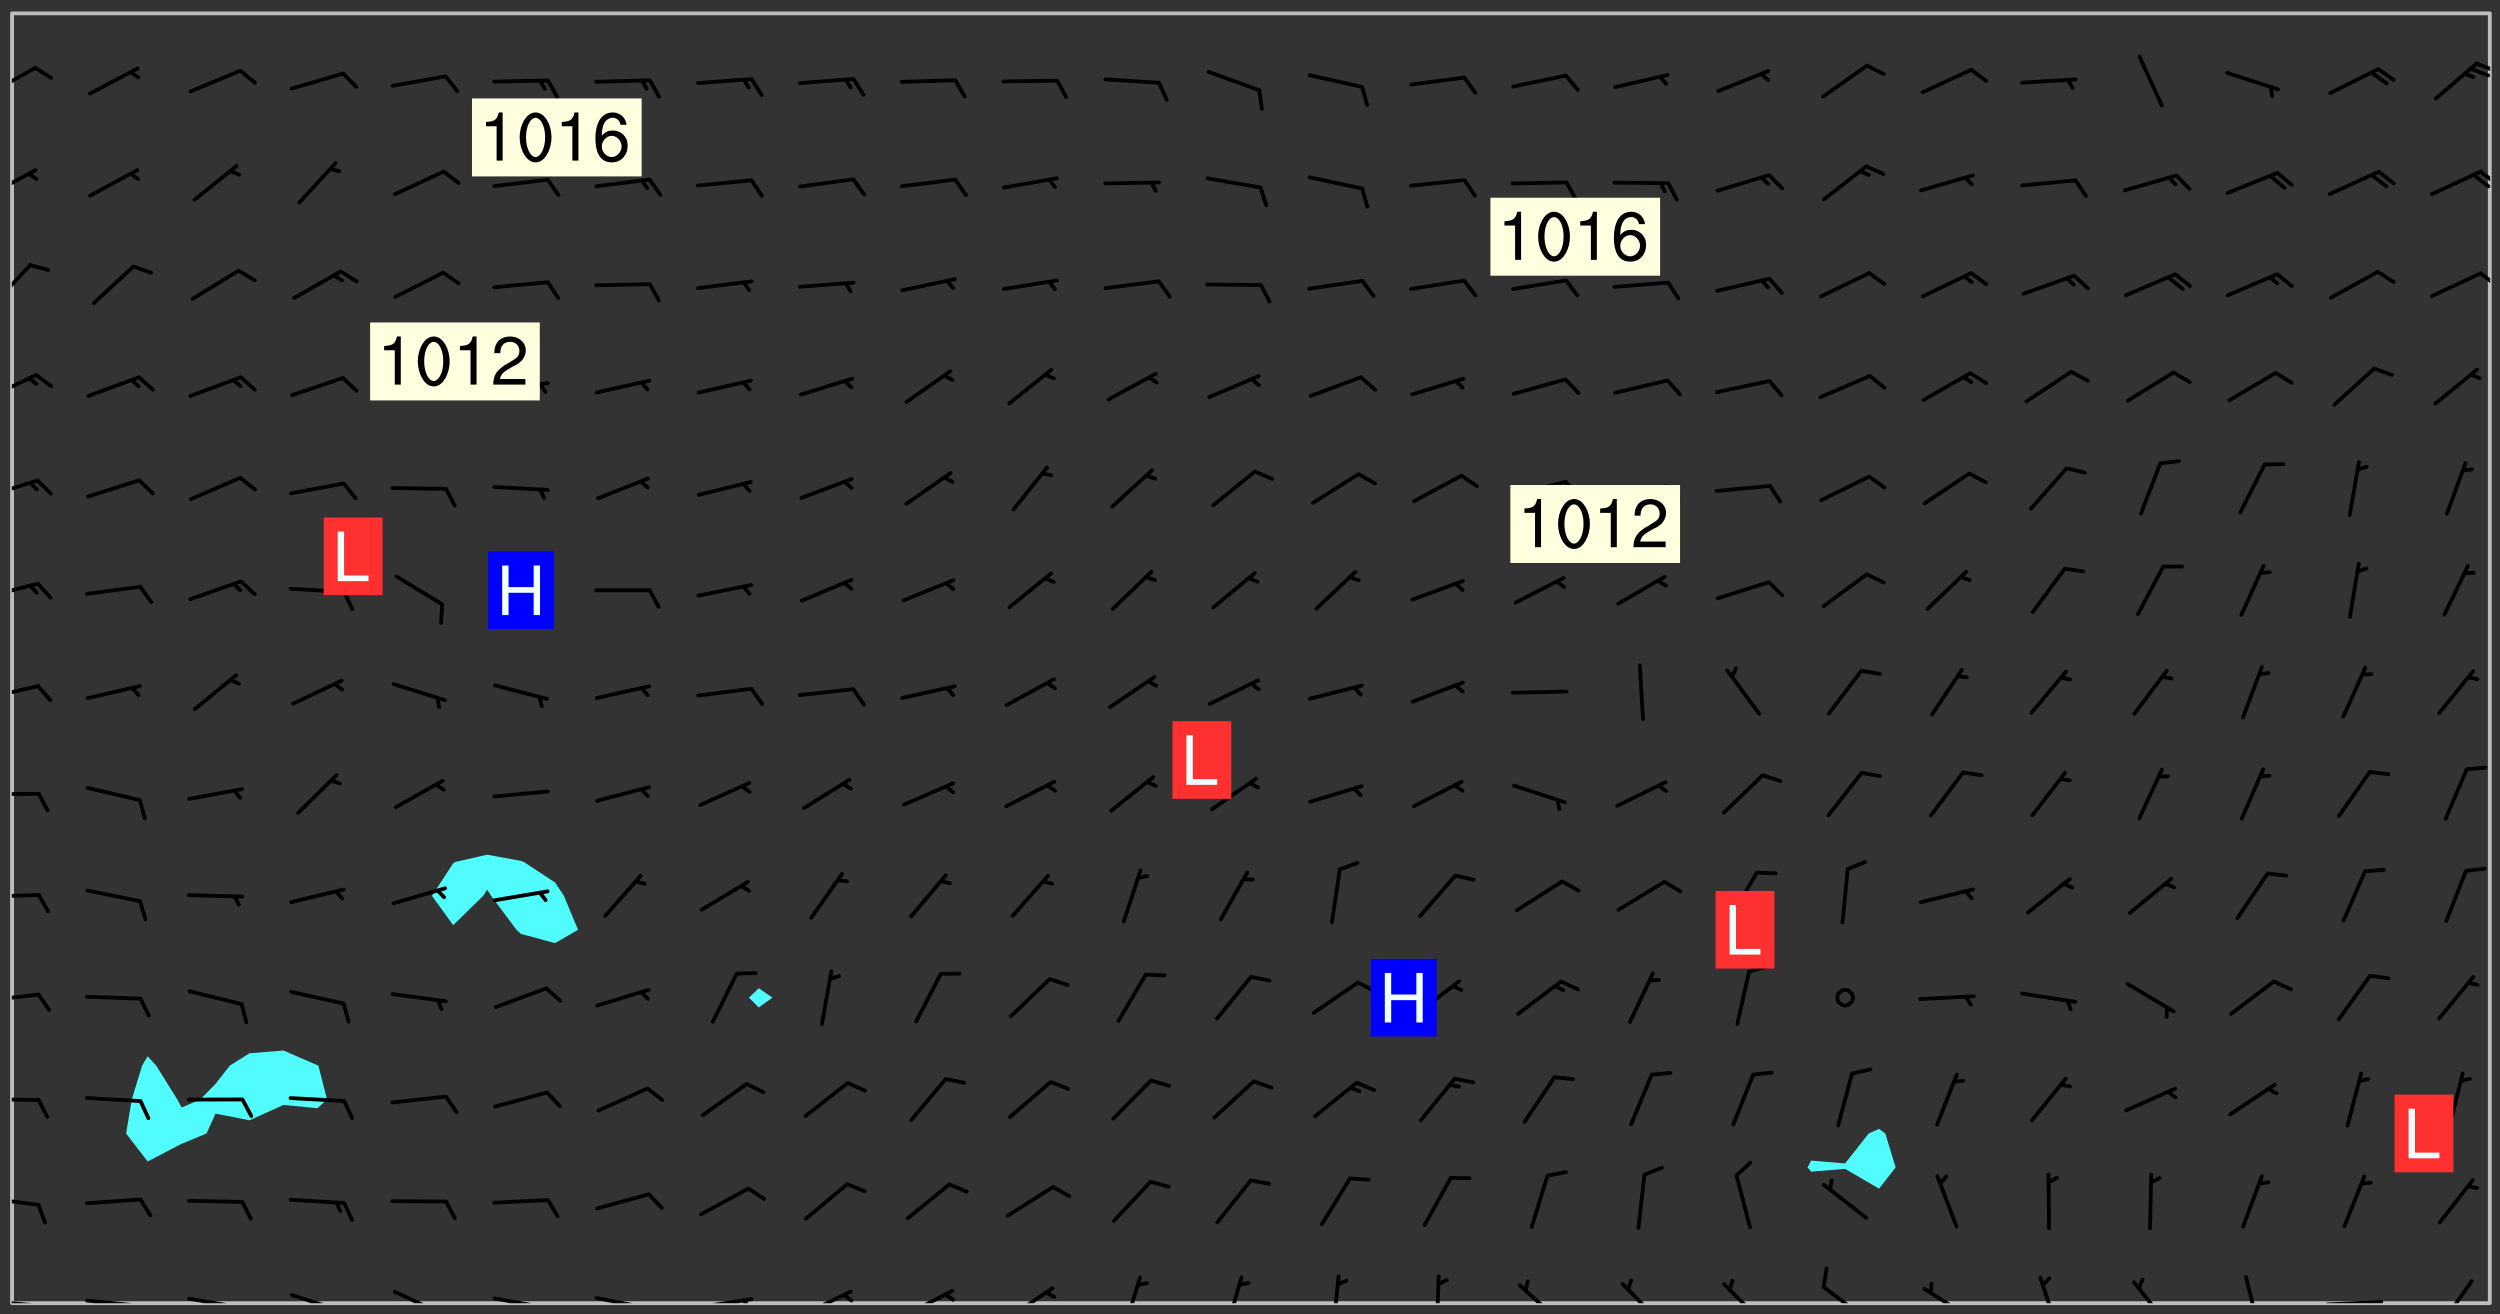 <svg xmlns="http://www.w3.org/2000/svg" role="img" xmlns:xlink="http://www.w3.org/1999/xlink" viewBox="142.45 309.95 326.84 171.84"><rect x="142.45" y="309.95" width="326.84" height="171.84" fill="#333333" stroke="none"/><defs><clipPath id="clip2"><path d="M 144 311.672 L 145 311.672 L 145 480.328 L 144 480.328 Z M 144 311.672"/></clipPath><clipPath id="clip3"><path d="M 144 311.672 L 468 311.672 L 468 480.328 L 144 480.328 Z M 144 311.672"/></clipPath><clipPath id="clip4"><path d="M 467 311.672 L 468 311.672 L 468 480.328 L 467 480.328 Z M 467 311.672"/></clipPath><clipPath id="clip5"><path d="M 144 479 L 148 479 L 148 480.328 L 144 480.328 Z M 144 479"/></clipPath><clipPath id="clip6"><path d="M 147 480 L 149 480 L 149 480.328 L 147 480.328 Z M 147 480"/></clipPath><clipPath id="clip7"><path d="M 146 480 L 148 480 L 148 480.328 L 146 480.328 Z M 146 480"/></clipPath><clipPath id="clip8"><path d="M 153 479 L 162 479 L 162 480.328 L 153 480.328 Z M 153 479"/></clipPath><clipPath id="clip9"><path d="M 160 480 L 162 480 L 162 480.328 L 160 480.328 Z M 160 480"/></clipPath><clipPath id="clip10"><path d="M 159 480 L 161 480 L 161 480.328 L 159 480.328 Z M 159 480"/></clipPath><clipPath id="clip11"><path d="M 166 479 L 175 479 L 175 480.328 L 166 480.328 Z M 166 479"/></clipPath><clipPath id="clip12"><path d="M 173 480 L 176 480 L 176 480.328 L 173 480.328 Z M 173 480"/></clipPath><clipPath id="clip13"><path d="M 180 479 L 188 479 L 188 480.328 L 180 480.328 Z M 180 479"/></clipPath><clipPath id="clip14"><path d="M 193 478 L 201 478 L 201 480.328 L 193 480.328 Z M 193 478"/></clipPath><clipPath id="clip15"><path d="M 206 479 L 215 479 L 215 480.328 L 206 480.328 Z M 206 479"/></clipPath><clipPath id="clip16"><path d="M 213 480 L 216 480 L 216 480.328 L 213 480.328 Z M 213 480"/></clipPath><clipPath id="clip17"><path d="M 220 479 L 228 479 L 228 480.328 L 220 480.328 Z M 220 479"/></clipPath><clipPath id="clip18"><path d="M 226 480 L 227 480 L 227 480.328 L 226 480.328 Z M 226 480"/></clipPath><clipPath id="clip19"><path d="M 233 479 L 241 479 L 241 480.328 L 233 480.328 Z M 233 479"/></clipPath><clipPath id="clip20"><path d="M 239 479 L 241 479 L 241 480.328 L 239 480.328 Z M 239 479"/></clipPath><clipPath id="clip21"><path d="M 247 478 L 254 478 L 254 480.328 L 247 480.328 Z M 247 478"/></clipPath><clipPath id="clip22"><path d="M 252 478 L 255 478 L 255 480.328 L 252 480.328 Z M 252 478"/></clipPath><clipPath id="clip23"><path d="M 260 478 L 268 478 L 268 480.328 L 260 480.328 Z M 260 478"/></clipPath><clipPath id="clip24"><path d="M 265 478 L 268 478 L 268 480.328 L 265 480.328 Z M 265 478"/></clipPath><clipPath id="clip25"><path d="M 273 478 L 281 478 L 281 480.328 L 273 480.328 Z M 273 478"/></clipPath><clipPath id="clip26"><path d="M 289 476 L 292 476 L 292 480.328 L 289 480.328 Z M 289 476"/></clipPath><clipPath id="clip27"><path d="M 302 476 L 306 476 L 306 480.328 L 302 480.328 Z M 302 476"/></clipPath><clipPath id="clip28"><path d="M 316 476 L 318 476 L 318 480.328 L 316 480.328 Z M 316 476"/></clipPath><clipPath id="clip29"><path d="M 330 476 L 331 476 L 331 480.328 L 330 480.328 Z M 330 476"/></clipPath><clipPath id="clip30"><path d="M 340 477 L 347 477 L 347 480.328 L 340 480.328 Z M 340 477"/></clipPath><clipPath id="clip31"><path d="M 354 477 L 360 477 L 360 480.328 L 354 480.328 Z M 354 477"/></clipPath><clipPath id="clip32"><path d="M 367 477 L 374 477 L 374 480.328 L 367 480.328 Z M 367 477"/></clipPath><clipPath id="clip33"><path d="M 380 477 L 387 477 L 387 480.328 L 380 480.328 Z M 380 477"/></clipPath><clipPath id="clip34"><path d="M 393 478 L 401 478 L 401 480.328 L 393 480.328 Z M 393 478"/></clipPath><clipPath id="clip35"><path d="M 408 476 L 412 476 L 412 480.328 L 408 480.328 Z M 408 476"/></clipPath><clipPath id="clip36"><path d="M 421 477 L 427 477 L 427 480.328 L 421 480.328 Z M 421 477"/></clipPath><clipPath id="clip37"><path d="M 435 476 L 439 476 L 439 480.328 L 435 480.328 Z M 435 476"/></clipPath><clipPath id="clip38"><path d="M 446 479 L 455 479 L 455 480.328 L 446 480.328 Z M 446 479"/></clipPath><clipPath id="clip39"><path d="M 461 477 L 466 477 L 466 480.328 L 461 480.328 Z M 461 477"/></clipPath><clipPath id="clip40"><path d="M 144 466 L 148 466 L 148 468 L 144 468 Z M 144 466"/></clipPath><clipPath id="clip41"><path d="M 144 453 L 148 453 L 148 455 L 144 455 Z M 144 453"/></clipPath><clipPath id="clip42"><path d="M 144 439 L 148 439 L 148 442 L 144 442 Z M 144 439"/></clipPath><clipPath id="clip43"><path d="M 144 426 L 148 426 L 148 428 L 144 428 Z M 144 426"/></clipPath><clipPath id="clip44"><path d="M 144 413 L 148 413 L 148 415 L 144 415 Z M 144 413"/></clipPath><clipPath id="clip45"><path d="M 144 399 L 148 399 L 148 402 L 144 402 Z M 144 399"/></clipPath><clipPath id="clip46"><path d="M 144 386 L 148 386 L 148 389 L 144 389 Z M 144 386"/></clipPath><clipPath id="clip47"><path d="M 144 372 L 148 372 L 148 376 L 144 376 Z M 144 372"/></clipPath><clipPath id="clip48"><path d="M 144 358 L 148 358 L 148 363 L 144 363 Z M 144 358"/></clipPath><clipPath id="clip49"><path d="M 144 344 L 147 344 L 147 350 L 144 350 Z M 144 344"/></clipPath><clipPath id="clip50"><path d="M 466 345 L 468 345 L 468 348 L 466 348 Z M 466 345"/></clipPath><clipPath id="clip51"><path d="M 144 331 L 148 331 L 148 336 L 144 336 Z M 144 331"/></clipPath><clipPath id="clip52"><path d="M 466 332 L 468 332 L 468 335 L 466 335 Z M 466 332"/></clipPath><clipPath id="clip53"><path d="M 465 332 L 468 332 L 468 335 L 465 335 Z M 465 332"/></clipPath><clipPath id="clip54"><path d="M 144 318 L 148 318 L 148 323 L 144 323 Z M 144 318"/></clipPath><clipPath id="clip55"><path d="M 465 318 L 468 318 L 468 320 L 465 320 Z M 465 318"/></clipPath><g id="surface760" clip-path="url(#clip1)"><path fill="#fff" fill-opacity="0" fill-rule="evenodd" d="M 0 0 L 1000 0 L 1000 1000 L 0 1000 Z M 0 0"/><path fill="#d3d3d3" fill-opacity="0" fill-rule="evenodd" d="M162.152 355.867L161.918 356.16 161.977 356.395 162.094 356.566 162.27 356.801 162.562 357.148 162.676 357.207 162.793 357.035 162.852 356.801 163.027 356.625 163.492 356.449 164.191 356.449 164.426 356.742 164.715 357.559 164.773 357.734 164.949 357.965 165.301 358.199 166 358.898 166.172 359.074 166.406 359.422 166.641 359.832 166.93 360.414 167.34 360.879 167.57 361.113 167.805 361.289 167.922 361.52 168.098 361.812 168.27 362.977 168.27 363.211 168.328 363.5 168.387 363.617 168.504 363.734 168.852 364.145 168.969 364.316 169.145 364.492 169.32 364.727 169.438 364.898 169.609 365.25 169.668 365.484 169.902 365.891 170.137 365.832 169.961 366.008 169.902 366.938 169.32 366.938 169.086 366.824 168.738 366.938 168.621 367.055 168.562 367.348 168.504 367.523 168.387 367.695 167.922 367.988 167.863 368.223 167.805 368.336 167.805 368.98 167.863 369.152 167.863 369.562 167.922 369.621 167.922 370.027 167.98 370.434 168.098 370.609 168.156 370.668 168.387 371.309 168.328 371.602 168.328 372.301 168.27 372.883 168.27 373.117 168.211 373.348 168.156 373.699 168.156 375.621 168.211 375.738 168.637 375.738 168.27 375.855 168.246 376.207 169.137 377.375 170.879 377.914 172.219 378.273 172.219 378.812 172.309 379.621 172.844 380.336 174.363 380.605 175.254 380.52 175.344 381.684 175.879 381.863 177.039 381.684 179.094 380.699 180.254 380.336 182.133 380.16 183.828 379.98 183.648 380.699 182.133 380.785 180.883 380.875 180.078 381.145 179.004 381.953 179.273 382.672 179.809 383.57 179.629 384.195 179.363 385.004 179.629 386.082 180.254 386.98 181.059 387.16 182.309 386.98 182.043 387.703 182.141 388.207 182.195 388.5 182.195 388.672 182.254 388.965 182.254 389.371 182.43 389.488 182.781 389.605 183.188 389.605 183.48 389.43 183.594 389.312 183.652 389.195 183.77 388.965 183.828 388.789 184.18 388.324 184.41 388.148 184.586 388.09 184.762 388.148 184.82 388.324 184.938 389.312 184.992 389.781 185.051 389.953 185.168 390.188 185.344 390.246 186.16 390.305 186.449 390.305 186.566 390.539 186.625 390.945 186.684 391.297 186.684 392.402 186.801 392.695 186.918 393.043 187.207 393.742 187.383 394.094 187.965 394.848 188.316 395.023 188.488 395.082 188.957 395.316 189.598 395.781 189.945 396.016 190.238 396.191 190.531 396.246 190.762 396.309 191.578 396.656 191.871 396.832 191.984 397.004 192.336 397.355 192.453 397.531 192.977 398.172 192.977 398.461 193.035 398.812 193.035 399.16 193.094 399.512 193.152 399.801 193.27 399.859 193.441 399.918 193.617 399.918 194.199 400.152 194.375 400.27 194.551 400.559 194.727 400.793 194.84 401.027 195.133 401.258 195.25 401.375 195.25 401.785 195.309 401.84 195.598 402.074 195.832 402.191 195.891 402.309 196.008 402.48 196.066 402.598 196.297 402.832 196.355 403.008 196.59 403.066 196.707 403.125 196.59 403.238 196.531 403.355 196.531 403.473 196.414 403.766 196.297 404.055 196.297 404.637 196.473 404.754 196.59 404.812 196.648 404.93 196.766 405.047 196.879 405.105 197.055 405.453 197.113 405.805 197.172 406.211 197.172 406.387 197.113 406.562 196.996 407.262 196.996 407.434 197.113 407.609 197.406 407.902 197.812 407.902 197.988 408.02 198.105 408.191 198.223 408.484 198.223 408.719 197.695 408.719 197.465 408.484 197.23 408.484 197.055 408.543 196.996 409.242 197.055 409.59 197.172 409.766 197.348 410.176 197.465 410.406 197.754 410.875 197.93 410.93 198.453 410.93 198.688 410.988 199.445 411.629 199.504 411.922 199.504 412.156 199.562 412.215 199.793 412.562 199.793 412.914 199.676 413.086 199.676 413.379 199.969 413.668 200.262 413.844 200.434 413.902 200.727 414.078 201.02 414.195 201.602 414.602 201.891 414.836 202.184 415.012 202.402 415.172 202.418 415.184 202.648 415.359 203.289 415.883 203.465 416.117 203.582 416.293 203.758 416.469 203.871 416.641 203.871 417.281 203.988 417.457 204.457 417.574 205.039 417.691 205.273 417.75 205.504 417.863 205.797 417.98 205.91 418.039 206.496 418.391 206.785 418.562 206.961 418.625 207.137 418.68 207.312 418.738 208.012 419.09 208.301 419.266 208.535 419.32 208.824 419.496 209.059 419.613 209.699 420.02 209.992 420.137 210.164 420.195 210.398 420.254 210.809 420.312 211.039 420.371 211.273 420.488 211.332 420.66 210.922 420.836 211.391 420.895 211.449 421.188 211.562 421.422 211.738 421.477 211.973 421.535 212.148 421.594 212.555 421.711 213.195 421.945 213.312 422.117 213.371 422.352 213.371 422.527 213.312 422.645 213.254 423.051 213.488 423.285 213.605 423.344 213.953 423.461 214.594 423.691 214.77 423.809 215.059 423.926 215.234 424.102 215.469 424.566 216.051 425.672 216.227 425.848 216.574 426.023 216.75 426.141 217.102 426.258 218.148 426.781 218.383 426.84 218.848 426.953 219.141 427.012 219.605 427.188 220.363 427.77 220.598 428.004 220.945 428.469 221.121 428.645 221.41 428.879 222.227 429.578 222.52 429.754 222.809 430.043 223.102 430.219 223.395 430.508 224.09 431.148 224.266 431.324 224.559 431.559 224.848 431.793 225.316 432.082 225.957 432.664 226.305 432.898 226.539 433.191 226.887 433.539 227.238 434.004 228.172 434.996 228.52 435.402 228.637 435.578 228.871 435.637 228.984 435.754 229.629 435.93 229.859 436.043 230.094 436.102 230.387 436.277 230.617 436.395 231.551 437.094 231.957 437.5 232.191 437.676 232.598 437.852 232.832 437.969 233.648 438.316 233.996 438.551 234.23 438.668 234.523 438.957 234.754 439.074 235.512 439.426 235.863 439.598 236.094 439.656 236.387 439.773 236.621 439.832 237.492 440.008 238.309 440.008 238.777 440.238 238.949 440.297 239.824 440.996 240.289 441.113 240.582 441.172 240.758 441.23 240.988 441.289 241.457 441.348 241.805 441.406 242.156 441.465 242.562 441.523 242.855 441.523 243.027 441.582 243.027 441.812 243.203 441.988 243.496 441.988 243.844 442.047 244.195 442.105 244.895 442.223 245.535 442.223 246 441.988 246.293 441.812 246.465 441.695 246.875 441.523 247.164 441.348 248.098 440.883 248.566 440.59 249.09 440.297 249.555 440.125 250.02 439.949 251.07 439.484 251.359 439.367 251.77 439.25 252.059 439.133 252.586 438.957 254.102 438.258 254.684 437.91 254.973 437.852 255.266 437.793 255.613 437.676 256.488 437.445 256.84 437.328 256.953 437.328 257.188 437.27 258.062 437.035 258.297 436.977 259.109 436.977 259.461 436.918 260.277 436.801 260.449 436.742 260.801 436.688 261.094 436.629 261.324 436.57 262.141 436.395 262.316 436.336 262.664 436.336 262.898 436.277 263.363 436.16 264.121 435.988 264.355 435.93 264.703 435.93 265.113 435.812 265.402 435.754 266.688 435.695 266.977 435.695 267.387 435.637 267.617 435.578 267.793 435.578 268.668 435.461 269.074 435.461 269.484 435.344 269.832 435.344 270.184 435.23 271.055 435.172 272.805 435.172 273.852 435.461 274.262 435.578 274.551 435.695 274.902 435.812 275.191 435.93 276.242 436.102 276.531 436.16 276.824 436.16 277.117 436.219 277.289 436.277 277.699 436.336 277.871 436.395 277.988 436.453 278.105 436.453 278.223 436.512 278.574 436.57 278.688 436.57 279.098 436.637 281.02 437.031 282.945 437.426 284.465 437.875 286.16 438.594 288.305 439.398 289.91 438.68 291.34 437.875 292.5 436.797 293.75 436.348 296.785 435.629 298.66 435.27 300.805 433.922 303.039 432.668 305.539 431.41 307.234 430.961 309.02 430.781 310.18 430.512 310.805 431.051 312.145 430.781 312.859 429.793 313.844 428.449 314.289 428.27 315.094 427.91 316.969 427.371 318.754 426.922 320.004 426.652 321.164 426.562 322.863 426.473 324.824 426.203 326.074 426.113 326.613 426.113 327.238 426.023 328.129 426.023 330.273 425.844 332.684 425.664 335.273 425.574 336.969 425.754 338.578 425.844 340.008 426.203 341.168 426.922 343.043 427.91 344.203 429.438 344.469 430.152 345.098 430.242 345.453 431.141 345.988 431.68 346.523 433.207 347.598 433.566 348.133 433.566 347.328 434.102 347.418 435.809 348.133 438.504 349.023 439.309 349.918 440.297 350.633 441.555 352.418 442.094 353.938 441.914 354.293 443.258 355.902 442.453 356.883 441.914 357.152 442.184 357.469 441.969 357.688 441.824 358.488 442.273 358.938 441.914 359.293 441.914 359.828 441.645 360.367 440.926 360.902 440.656 361.527 439.668 362.688 440.117 363.527 440.488 364.922 441.105 366.617 440.926 368.223 440.926 370.008 441.016 370.188 439.309 370.723 437.965 371.527 438.234 372.02 439.082 372.422 439.488 372.332 440.027 372.332 440.387 373.047 440.836 373.758 440.566 375.188 440.566 375.547 441.555 375.992 442.812 376.707 444.156 377.957 444.785 379.652 445.414 380.367 445.234 380.547 444.695 381.527 444.605 381.977 444.965 382.062 446.223 381.797 446.852 381.262 447.031 381.262 447.57 381.977 448.555 382.242 449.094 383.227 450.082 384.027 451.16 383.762 451.52 383.672 452.418 383.047 454.75 382.691 456.816 382.602 458.609 382.422 459.328 382.332 459.867 382.332 461.305 381.352 463.188 380.992 464.895 380.457 465.793 379.652 466.961 379.387 467.5 381.441 468.754 381.527 469.113 381.172 469.652 381.082 469.473 381.082 470.281 381.172 471.719 380.727 472.434 379.652 472.527 379.387 473.242 379.922 474.141 380.727 474.859 381.887 475.668 383.227 475.938 383.672 476.297 383.316 476.746 381.527 476.656 380.277 476.207 379.562 475.488 378.938 475.398 378.762 478.988 378.574 480.297 467.934 480.297 467.934 311.703 412.664 311.703 412.664 360.785 413.426 360.91 416.715 361.453 418.738 364.289 418.738 367.043 421.09 367.375 423.438 367.707 427.488 367.707 426.109 371.867 424.086 372.574 422.062 373.277 421.52 373.621 418.926 375.238 418.738 375.355 416.715 373.277 415.984 370.535 413.312 368.457 411.938 364.957 411.871 364.875 409.914 362.203 412.664 360.785 412.664 311.703 294.422 311.703 294.422 403.117 294.539 403.148 294.672 403.16 294.746 403.234 294.852 403.281 294.941 403.34 295.027 403.398 295.117 403.457 295.414 403.754 295.473 403.844 295.504 403.961 295.531 404.078 295.547 404.215 295.516 404.332 295.457 404.422 295.398 404.508 295.355 404.613 295.309 404.715 295.281 404.836 295.281 404.98 295.457 405.25 295.605 405.398 295.68 405.484 295.754 405.559 295.797 405.664 295.859 405.754 295.918 405.84 295.961 405.945 296.02 406.035 296.066 406.137 296.109 406.242 296.168 406.328 296.285 406.508 296.359 406.582 296.422 406.668 296.48 406.758 296.523 406.863 296.582 406.953 296.641 407.039 296.703 407.129 296.762 407.219 296.805 407.32 296.922 407.5 296.996 407.574 297.055 407.66 297.129 407.734 297.219 407.793 297.324 407.84 297.473 407.84 297.605 407.824 297.738 407.84 297.84 407.793 297.914 407.719 297.961 407.617 297.945 407.484 297.945 407.336 297.898 407.23 297.871 407.113 297.824 407.012 297.797 406.891 297.754 406.789 297.691 406.699 297.648 406.598 297.605 406.492 297.574 406.375 297.559 406.242 297.547 406.105 297.633 406.047 297.691 405.961 297.812 405.93 297.855 406.035 297.871 406.168 297.871 406.285 297.93 406.387 297.988 406.477 298.078 406.535 298.227 406.684 298.285 406.773 298.328 406.879 298.316 406.98 298.402 407.039 298.508 407.086 298.594 407.145 298.684 407.203 298.758 407.277 298.641 407.305 298.535 407.352 298.449 407.41 298.375 407.484 298.316 407.574 298.254 407.66 298.227 407.781 298.18 407.883 298.137 407.988 298.105 408.105 298.094 408.238 298.078 408.371 298.078 408.52 298.105 408.637 298.152 408.742 298.195 408.844 298.254 408.934 298.328 409.008 298.418 409.066 298.492 409.141 298.582 409.199 298.641 409.289 298.684 409.395 298.73 409.496 298.848 409.527 298.98 409.543 299.129 409.543 299.246 409.512 299.352 409.555 299.395 409.66 299.441 409.762 299.469 409.883 299.5 410 299.527 410.117 299.559 410.238 299.586 410.355 299.691 410.398 299.793 410.445 299.926 410.43 300.074 410.578 300.137 410.664 300.211 410.738 300.281 410.812 300.371 410.875 300.477 410.918 300.578 410.961 300.695 410.992 300.832 411.008 300.949 410.977 301.023 410.902 301.051 410.785 301.039 410.652 301.008 410.531 300.98 410.414 301.023 410.309 301.141 410.309 301.23 410.371 301.348 410.398 301.496 410.398 301.629 410.414 301.777 410.414 301.91 410.43 302.043 410.414 302.191 410.414 302.324 410.398 302.457 410.387 302.594 410.398 302.711 410.371 302.844 410.355 303.035 410.297 302.977 410.473 302.961 410.605 302.934 410.727 302.918 410.859 302.859 410.945 302.727 410.961 302.621 411.008 302.516 411.051 302.398 411.082 302.281 411.109 302.016 411.141 301.867 411.141 301.734 411.156 301.66 411.23 301.719 411.316 301.867 411.465 301.984 411.645 302.059 411.715 302.148 411.777 302.238 411.836 302.324 411.895 302.414 411.953 302.516 411.996 302.621 412.059 302.727 412.102 302.812 412.16 302.918 412.207 303.02 412.25 303.199 412.367 303.258 412.457 303.215 412.559 303.168 412.664 303.184 412.797 303.406 413.02 303.465 413.109 303.508 413.211 303.539 413.332 303.582 413.434 303.598 413.566 303.629 413.684 303.641 413.82 303.672 413.938 303.82 414.086 303.922 414.129 304.027 414.172 304.145 414.203 304.277 414.219 304.414 414.234 304.531 414.234 304.648 414.203 304.738 414.145 304.781 414.039 304.828 413.938 304.871 413.832 304.902 413.715 304.914 413.582 304.914 413.434 304.902 413.301 304.887 413.168 304.855 413.051 304.812 412.945 304.766 412.84 304.723 412.738 304.68 412.633 304.664 412.5 304.68 412.367 304.707 412.25 304.738 412.133 304.766 412.012 304.812 411.91 304.902 411.852 304.988 411.789 305.062 411.715 305.152 411.656 305.375 411.434 305.434 411.348 305.508 411.273 305.625 411.094 305.684 411.008 305.684 410.859 305.609 410.785 305.508 410.738 305.402 410.695 305.301 410.652 305.242 410.562 305.195 410.457 305.168 410.34 305.258 410.281 305.375 410.25 305.477 410.207 305.656 410.09 305.805 409.941 305.816 409.809 305.805 409.703 305.715 409.645 305.582 409.66 305.434 409.66 305.301 409.676 305.168 409.66 305.047 409.629 304.961 409.57 304.887 409.496 304.828 409.406 304.766 409.32 304.648 409.141 304.59 409.055 304.621 408.934 304.707 408.875 304.828 408.844 304.887 408.758 304.887 408.637 304.855 408.52 304.797 408.43 304.738 408.344 304.691 408.238 304.664 408.121 304.648 407.988 304.707 407.898 304.781 407.824 304.871 407.766 304.988 407.586 305.062 407.512 305.121 407.426 305.27 407.277 305.391 407.246 305.523 407.23 305.656 407.246 305.73 407.32 305.773 407.426 305.789 407.559 305.758 407.676 305.641 407.707 305.508 407.719 305.359 407.867 305.316 407.973 305.27 408.074 305.242 408.195 305.211 408.312 305.211 408.461 305.242 408.578 305.285 408.684 305.344 408.773 305.418 408.844 305.492 408.918 305.609 408.949 305.73 408.977 305.848 408.949 305.98 408.934 306.098 408.934 306.188 408.992 306.262 409.066 306.309 409.172 306.367 409.258 306.469 409.305 306.602 409.32 306.707 409.363 306.793 409.422 306.781 409.527 306.707 409.602 306.527 409.719 306.469 409.809 306.379 409.867 306.309 409.941 306.234 410.016 306.172 410.105 306.145 410.223 306.129 410.355 306.145 410.488 306.129 410.621 306.129 410.77 306.145 410.902 306.172 411.02 306.203 411.141 306.277 411.215 306.367 411.273 306.453 411.332 306.543 411.391 306.66 411.422 306.66 411.508 306.559 411.555 306.469 411.613 306.203 411.645 306.086 411.672 305.938 411.672 305.832 411.715 305.73 411.762 305.672 411.852 305.609 412.086 305.598 412.219 305.566 412.34 305.551 412.473 305.551 412.766 305.539 412.898 305.551 413.035 305.566 413.168 305.699 413.184 305.832 413.195 305.953 413.227 306.039 413.285 306.113 413.359 306.16 413.465 306.203 413.566 306.219 413.699 306.219 414.145 306.203 414.277 306.203 414.723 306.234 414.988 306.262 415.105 306.277 415.238 306.309 415.355 306.395 415.566 306.426 415.832 306.426 415.98 306.395 416.098 306.367 416.215 306.336 416.336 306.309 416.453 306.277 416.57 306.246 416.691 306.234 416.824 306.219 416.957 306.309 417.016 306.426 416.984 306.527 417 306.574 417.105 306.543 417.371 306.543 417.812 306.5 417.918 306.453 418.023 306.41 418.125 306.367 418.23 306.309 418.316 306.277 418.438 306.234 418.555 306.203 418.672 306.188 418.805 306.203 418.938 306.262 419.027 306.367 419.074 306.453 419.133 306.512 419.219 306.5 419.355 306.469 419.473 306.426 419.574 306.426 420.02 306.41 420.152 306.41 420.301 306.379 420.418 306.336 420.523 306.309 420.641 306.262 420.746 306.219 420.848 306.188 420.969 306.16 421.086 306.129 421.219 306.098 421.336 306.07 421.453 306.027 421.559 305.996 421.676 305.965 421.797 305.953 421.93 305.938 422.062 305.938 422.359 305.965 422.477 305.965 422.625 306.012 423.023 306.039 423.141 306.098 423.23 306.219 423.262 306.367 423.262 306.5 423.246 306.559 423.336 306.559 423.453 306.5 423.543 306.41 423.602 306.309 423.645 306.203 423.691 306.113 423.75 306.027 423.809 305.891 423.824 305.773 423.793 305.641 423.777 305.539 423.824 305.477 423.91 305.465 424.047 305.449 424.18 305.418 424.297 305.391 424.414 305.375 424.547 305.344 424.668 305.344 424.965 305.359 425.098 305.391 425.215 305.391 425.363 305.402 425.496 305.402 425.645 305.375 425.762 305.328 425.863 305.301 425.984 305.27 426.102 305.211 426.191 305.137 426.266 305.035 426.309 304.93 426.355 304.812 426.383 304.691 426.414 304.59 426.367 304.648 426.281 304.754 426.234 304.781 426.117 304.812 426 304.84 425.879 304.871 425.762 304.871 425.613 304.887 425.48 304.855 425.363 304.812 425.258 304.707 425.273 304.633 425.348 304.531 425.391 304.441 425.453 304.367 425.527 304.324 425.629 304.309 425.762 304.277 425.879 304.25 426 304.219 426.117 304.191 426.234 304.16 426.355 304.133 426.473 304.102 426.59 304.059 426.695 303.969 426.754 303.879 426.754 303.762 426.723 303.73 426.637 303.746 426.5 303.715 426.383 303.715 426.234 303.703 426.102 303.703 425.953 303.641 425.719 303.613 425.598 303.57 425.496 303.523 425.391 303.465 425.305 303.406 425.215 303.363 425.109 303.301 425.023 303.152 424.875 303.082 424.801 302.977 424.754 302.871 424.711 302.77 424.668 302.473 424.371 302.383 424.297 302.297 424.238 302.191 424.195 302.102 424.133 302.016 424.074 301.91 424.031 301.82 423.973 301.734 423.91 301.66 423.84 301.555 423.793 301.469 423.734 301.363 423.691 301.273 423.629 301.172 423.586 301.066 423.543 300.98 423.484 300.875 423.438 300.77 423.395 300.668 423.348 300.578 423.289 300.477 423.246 300.371 423.203 300.281 423.141 300.164 423.113 300.031 423.098 299.898 423.113 299.75 423.113 299.617 423.129 299.5 423.098 299.41 423.039 299.336 422.965 299.246 422.906 299.145 422.859 298.996 422.859 298.875 422.832 298.773 422.789 298.699 422.715 298.582 422.535 298.492 422.477 298.391 422.434 298.301 422.371 298.195 422.328 298.105 422.27 298.02 422.211 297.914 422.164 297.855 422.078 297.797 421.988 297.754 421.883 297.707 421.781 297.633 421.707 297.547 421.648 297.473 421.574 297.383 421.516 297.16 421.293 297.117 421.188 297.086 420.922 297.191 420.879 297.336 420.879 297.441 420.922 297.516 420.996 297.605 421.055 297.691 421.113 297.797 421.16 297.887 421.219 298.035 421.367 298.105 421.441 298.254 421.59 298.316 421.676 298.391 421.75 298.477 421.809 298.551 421.883 298.641 421.945 298.73 422.004 298.816 422.062 299.086 422.238 299.188 422.285 299.293 422.328 299.395 422.371 299.441 422.297 299.5 422.211 299.574 422.137 299.645 422.062 299.75 422.105 299.824 422.18 299.883 422.27 299.926 422.371 299.973 422.477 300.016 422.582 300.137 422.609 300.254 422.582 300.328 422.492 300.371 422.387 300.43 422.297 300.504 422.223 300.609 422.18 300.727 422.152 300.859 422.164 300.949 422.223 301.098 422.371 301.156 422.461 301.199 422.566 301.246 422.668 301.289 422.773 301.332 422.875 301.438 422.922 301.543 422.965 301.676 422.98 301.762 422.922 301.82 422.832 301.895 422.758 302 422.715 302.117 422.742 302.223 422.789 302.324 422.832 302.43 422.875 302.531 422.922 302.711 423.039 302.711 423.156 302.695 423.289 302.711 423.422 302.727 423.559 302.785 423.645 302.887 423.691 303.008 423.719 303.125 423.75 303.273 423.75 303.391 423.719 303.449 423.629 303.629 423.512 303.688 423.422 303.762 423.348 303.82 423.262 303.938 423.082 304.117 422.965 304.234 422.996 304.324 423.055 304.367 423.129 304.352 423.262 304.352 423.379 304.441 423.438 304.59 423.438 304.723 423.422 304.855 423.41 305.121 423.379 305.227 423.336 305.344 423.305 305.465 423.277 305.539 423.203 305.609 423.129 305.672 423.039 305.656 422.934 305.609 422.832 305.508 422.789 305.402 422.773 305.285 422.801 305.02 422.832 304.871 422.832 304.797 422.758 304.707 422.699 304.59 422.668 304.473 422.641 304.34 422.625 304.191 422.625 304.059 422.641 303.762 422.641 303.656 422.594 303.508 422.445 303.465 422.344 303.406 422.254 303.629 422.031 303.715 421.973 303.82 421.93 303.938 421.898 304.07 421.883 304.203 421.898 304.34 421.914 304.441 421.957 304.574 421.945 304.664 421.883 304.766 421.84 304.828 421.75 304.781 421.648 304.691 421.59 304.574 421.559 304.473 421.516 304.414 421.426 304.352 421.336 304.352 421.219 304.367 421.086 304.473 421.039 304.547 420.969 304.547 420.848 304.457 420.789 304.426 420.672 304.516 420.613 304.59 420.539 304.633 420.434 304.691 420.344 304.738 420.242 304.754 420.109 304.754 419.961 304.707 419.855 304.664 419.754 304.574 419.695 304.441 419.68 304.34 419.637 304.203 419.621 304.086 419.59 303.641 419.59 303.508 419.574 303.375 419.562 303.242 419.547 303.125 419.516 302.977 419.516 302.844 419.5 302.711 419.488 302.445 419.457 302.324 419.414 302.238 419.355 302.164 419.281 302.164 419.133 302.176 419 302.281 418.953 302.383 418.91 302.516 418.895 302.668 418.895 302.801 418.879 303.094 418.879 303.215 418.91 303.316 418.953 303.406 419.012 303.641 419.074 303.762 419.027 303.852 418.969 303.953 418.926 304.086 418.91 304.191 418.953 304.293 419 304.426 419.012 304.547 418.984 304.691 418.984 304.812 418.953 304.93 418.926 305.035 418.879 305.109 418.805 305.195 418.746 305.344 418.598 305.402 418.512 305.449 418.406 305.477 418.289 305.492 418.184 305.391 418.141 305.301 418.082 305.184 418.051 305.078 418.008 304.988 417.945 304.914 417.859 304.84 417.785 304.738 417.742 304.633 417.695 304.531 417.652 304.473 417.562 304.426 417.461 304.34 417.25 304.277 417.164 304.219 417.074 304.145 417 304.059 416.941 303.789 416.941 303.672 416.973 303.582 417.031 303.48 417.074 303.348 417.09 303.242 417.074 303.215 416.957 303.152 416.867 303.035 416.836 302.934 416.793 302.785 416.645 302.754 416.527 302.738 416.422 302.812 416.348 302.992 416.23 303.109 416.203 303.227 416.172 303.363 416.188 303.465 416.23 303.57 416.273 303.672 416.32 303.777 416.363 303.895 416.395 304.027 416.41 304.145 416.438 304.277 416.453 304.383 416.438 304.473 416.379 304.398 416.305 304.293 416.262 304.219 416.188 304.145 416.098 303.996 415.949 303.91 415.891 303.82 415.832 303.746 415.758 303.656 415.699 303.555 415.652 303.434 415.625 303.332 415.578 303.227 415.535 303.109 415.504 303.008 415.461 302.887 415.43 302.738 415.43 302.621 415.461 302.516 415.504 302.43 415.566 302.25 415.684 302.164 415.742 302.074 415.801 301.969 415.848 301.883 415.906 301.777 415.949 301.676 415.992 301.57 416.039 301.496 416.113 301.438 416.203 301.379 416.289 301.332 416.395 301.273 416.48 301.199 416.555 301.066 416.543 300.949 416.512 300.832 416.512 300.758 416.586 300.668 416.645 300.594 416.719 300.504 416.777 300.418 416.836 300.312 416.883 300.211 416.926 300.074 416.941 299.973 416.898 299.824 416.75 299.719 416.703 299.633 416.703 299.527 416.75 299.426 416.793 299.305 416.824 299.188 416.793 299.113 416.719 299.113 416.602 299.145 416.48 299.219 416.41 299.277 416.32 299.352 416.246 299.469 416.215 299.574 416.172 299.867 416.172 300 416.156 300.137 416.141 300.238 416.098 300.328 416.039 300.43 415.992 300.52 415.934 300.652 415.922 300.742 415.98 300.875 415.992 300.965 415.934 301.051 415.875 301.156 415.832 301.246 415.773 301.332 415.711 301.422 415.652 301.57 415.504 301.629 415.418 301.688 415.328 301.793 415.285 301.926 415.27 302.043 415.297 302.164 415.328 302.223 415.27 302.281 415.18 302.312 414.914 302.34 414.797 302.445 414.809 302.578 414.824 302.68 414.781 302.77 414.723 302.828 414.633 302.902 414.559 302.961 414.469 303.008 414.367 303.02 414.234 303.008 414.102 302.961 413.996 302.812 413.848 302.754 413.758 302.695 413.672 302.652 413.566 302.652 413.121 302.668 412.988 302.668 412.84 302.68 412.707 302.621 412.648 302.531 412.707 302.43 412.664 302.25 412.547 302.164 412.488 302.102 412.398 302.043 412.309 301.969 412.234 301.883 412.176 301.762 412.207 301.66 412.219 301.555 412.266 301.469 412.324 301.363 412.367 301.215 412.516 301.125 412.574 301.039 412.633 300.949 412.695 300.844 412.738 300.711 412.754 300.711 412.633 300.816 412.59 300.934 412.559 301.008 412.488 301.051 412.383 301.051 412.234 301.023 412.117 300.875 411.969 300.742 411.953 300.594 411.953 300.477 411.984 300.371 412.027 300.27 412.07 300.18 412.133 300.062 412.16 299.988 412.086 300 411.953 299.957 411.852 299.914 411.746 299.824 411.688 299.707 411.715 299.586 411.746 299.469 411.777 299.367 411.82 299.246 411.852 299.145 411.895 299.039 411.938 298.949 411.996 298.848 412.012 298.848 411.895 298.863 411.762 298.805 411.672 298.73 411.715 298.582 411.863 298.523 411.953 298.449 412.027 298.402 412.133 298.359 412.234 298.285 412.309 298.227 412.398 298.152 412.473 298.094 412.559 298.02 412.633 297.93 412.695 297.855 412.766 297.781 412.84 297.68 412.855 297.547 412.871 297.441 412.828 297.441 412.707 297.59 412.559 297.633 412.457 297.691 412.367 297.738 412.266 297.781 412.16 297.84 412.07 297.871 411.953 297.914 411.852 297.945 411.73 297.973 411.613 298.02 411.508 298.062 411.406 298.105 411.301 298.18 411.23 298.27 411.168 298.359 411.109 298.461 411.066 298.758 411.066 299.023 411.035 299.129 410.992 299.055 410.918 298.938 410.887 298.832 410.844 298.742 410.785 298.641 410.738 298.551 410.68 298.449 410.637 298.344 410.594 298.254 410.531 298.168 410.473 298.062 410.43 297.961 410.387 297.84 410.355 297.723 410.324 297.621 410.281 297.5 410.25 297.398 410.207 297.309 410.148 297.266 410.043 297.25 409.91 297.352 409.867 297.484 409.852 297.621 409.867 297.754 409.852 297.855 409.809 297.914 409.719 297.93 409.613 297.84 409.555 297.766 409.48 297.664 409.438 297.574 409.379 297.426 409.23 297.383 409.125 297.367 408.992 297.367 408.699 297.309 408.609 297.219 408.551 297.145 408.477 297.102 408.371 297.07 408.254 297.012 408.164 296.938 408.09 296.82 408.062 296.746 407.988 296.656 407.93 296.566 407.867 296.48 407.809 296.406 407.734 296.348 407.648 296.301 407.543 296.215 407.484 296.066 407.336 295.871 407.277 295.738 407.293 295.637 407.336 295.562 407.41 295.516 407.512 295.473 407.617 295.414 407.707 295.355 407.793 295.059 408.09 294.969 408.148 294.883 408.148 294.82 408.062 294.777 407.957 294.809 407.84 294.867 407.75 294.895 407.633 294.883 407.5 294.793 407.438 294.688 407.484 294.57 407.512 294.453 407.543 294.184 407.719 294.082 407.766 293.965 407.793 293.859 407.84 293.77 407.898 293.668 407.941 293.609 407.855 293.562 407.75 293.578 407.617 293.625 407.512 293.695 407.438 293.77 407.367 293.828 407.277 293.828 407.129 293.785 407.023 293.547 407.023 293.445 407.07 293.414 407.188 293.387 407.305 293.355 407.426 293.281 407.469 293.148 407.484 293.074 407.438 293.031 407.336 292.988 407.23 292.941 407.129 292.898 407.023 292.777 407.055 292.676 407.098 292.543 407.113 292.426 407.145 292.32 407.188 292.23 407.246 292.129 407.293 292.008 407.32 291.875 407.336 291.773 407.293 291.715 407.203 291.668 407.098 291.625 406.996 291.582 406.891 291.582 406.773 291.641 406.684 291.727 406.625 291.906 406.508 292.008 406.461 292.113 406.418 292.219 406.359 292.32 406.316 292.41 406.254 292.512 406.211 292.617 406.152 292.719 406.105 292.809 406.047 292.914 406.004 293.016 405.961 293.105 405.898 293.207 405.855 293.344 405.84 293.461 405.871 293.562 405.914 293.684 405.945 293.785 405.988 293.891 406.035 293.992 406.078 294.098 406.121 294.199 406.168 294.305 406.211 294.406 406.254 294.512 406.301 294.598 406.359 294.703 406.402 294.82 406.434 294.926 406.477 295.027 406.523 295.117 406.582 295.223 406.625 295.324 406.668 295.43 406.715 295.547 406.742 295.648 406.789 295.77 406.816 295.918 406.816 296.004 406.758 296.02 406.656 296.078 406.566 296.051 406.449 295.977 406.375 295.859 406.195 295.785 406.121 295.695 406.047 295.516 405.93 295.43 405.871 295.324 405.828 295.223 405.781 294.953 405.605 294.895 405.516 294.82 405.441 294.762 405.352 294.719 405.25 294.688 405.133 294.672 404.996 294.672 404.434 294.66 404.301 294.645 404.168 294.613 404.051 294.598 403.918 294.586 403.785 294.555 403.664 294.332 403.441 294.273 403.355 294.258 403.25 294.289 403.133 294.422 403.117 294.422 311.703 172.992 311.703 172.992 313.156 172.934 313.391 172.582 314.441 172.41 314.965 172.293 315.312 172.117 315.723 172 315.895 171.766 316.188 171.535 316.246 171.184 316.246 171.066 316.305 170.836 316.711 170.836 317.004 170.953 317.18 171.184 317.41 171.301 317.645 171.941 318.402 172.234 318.867 172.41 319.102 172.641 319.453 172.875 319.801 173.516 320.617 173.691 321.082 173.863 321.492 173.98 322.188 174.156 322.656 174.273 324.055 174.332 324.52 174.332 325.395 174.449 326.441 174.449 331.223 174.391 331.688 174.039 332.969 173.863 333.492 173.75 333.902 173.398 334.832 172.934 336 172.699 336.582 172.582 336.758 172.41 337.105 172.234 337.512 171.883 338.328 171.824 338.621 171.711 338.914 171.594 339.203 171.535 339.379 171.418 340.254 171.359 340.66 171.301 340.777 171.242 340.953 171.184 341.125 170.953 341.652 170.836 341.824 170.836 342.059 170.719 342.293 170.66 342.465 170.484 343.051 170.484 343.34 170.426 343.516 170.426 343.809 170.367 343.922 170.309 344.449 170.309 344.621 170.254 344.855 170.254 347.477 170.078 348.293 169.961 348.469 169.785 348.703 169.668 348.875 169.555 349.109 168.969 350.043 168.738 350.332 168.445 350.797 168.27 351.031 167.98 351.383 167.629 352.082 167.516 352.312 167.34 352.723 167.164 352.953 166.758 353.48 165.941 354.18 165.648 354.352 165.359 354.586 165.184 354.703 165.008 354.879 164.484 355.285 163.957 355.461 163.785 355.637 163.551 355.691 162.91 355.867 162.152 355.867M174.363 386.891L173.289 387.34 173.648 388.234 174.898 387.52 175.344 386.98 174.363 386.891"/><path fill="#d3d3d3" fill-opacity="0" fill-rule="evenodd" d="M201.508 416.598L200.613 416.598 201.062 417.227 202.043 417.586 202.848 417.496 203.293 416.508 203.117 416.598 202.402 416.242 201.508 416.598M356.129 475.668L356.07 475.145 356.07 474.852 356.184 474.559 356.242 474.328 356.711 473.859 356.824 473.859 356.941 473.746 357.059 473.688 357.234 473.688 357.469 473.629 357.816 473.629 358.051 473.688 358.168 473.746 358.398 473.918 358.457 474.094 358.574 474.676 358.574 474.969 358.457 475.145 358.285 475.434 358.109 475.609 357.582 476.133 357.352 476.367 357.234 476.426 357.059 476.426 356.941 476.367 356.535 476.074 356.359 475.957 356.242 475.898 356.184 475.785 356.129 475.668M362.77 464.711L362.711 464.539 362.711 463.43 362.77 463.258 362.945 463.199 363.117 463.141 363.293 463.141 363.527 463.082 363.645 463.141 363.703 463.84 363.645 464.012 363.527 464.188 363.41 464.246 363.176 464.77 363.062 464.828 362.828 464.828 362.77 464.711M372.383 450.32L372.266 450.145 372.266 449.445 372.559 448.57 372.676 448.398 372.852 448.047 372.965 447.816 373.082 447.523 373.434 446.766 373.551 446.535 373.723 446.301 373.898 446.301 374.016 446.242 374.656 446.242 374.773 446.301 375.008 446.535 375.18 446.648 375.531 446.941 375.648 447.059 375.762 447.234 375.762 447.348 375.879 447.406 375.996 447.523 375.996 448.223 375.938 448.398 375.938 448.629 375.879 448.805 375.531 449.855 375.414 450.086 375.297 450.32 375.18 450.379 374.949 450.613 374.309 450.902 373.434 450.902 373.023 450.785 372.383 450.32"/><path fill="none" stroke="#bebebe" stroke-linecap="round" stroke-linejoin="round" stroke-miterlimit="10" stroke-width=".5" d="M 431.957 354.305 L 108.027 354.305 L 108.027 185.68 L 431.957 185.68 L 431.957 354.305" transform="matrix(1 0 0 -1 36 666)"/><g clip-path="url(#clip2)"><path fill="#fff" fill-opacity="0" fill-rule="evenodd" d="M 144 475.891 L 144 480.328 L 144.004 480.328 L 144 480.328 L 144 311.672 L 144.004 311.672 L 144 311.672 L 144 475.891"/></g><g clip-path="url(#clip3)"><path fill="#fff" fill-opacity="0" fill-rule="evenodd" d="M 144.004 480.328 L 144.004 311.672 L 179.508 311.672 L 179.508 447.289 L 175.066 447.652 L 172.492 449.262 L 170.629 451.652 L 168.617 453.699 L 166.191 454.746 L 165.637 453.699 L 162.867 449.262 L 161.754 448.043 L 161.031 449.262 L 159.672 453.699 L 158.938 458.137 L 161.754 461.793 L 166.191 459.488 L 169.449 458.137 L 170.629 455.539 L 175.066 456.414 L 179.508 454.406 L 183.945 454.832 L 185.211 453.699 L 184.07 449.262 L 183.945 449.211 L 179.508 447.289 L 179.508 311.672 L 206.137 311.672 L 206.137 421.688 L 201.992 422.629 L 201.699 422.809 L 198.926 427.07 L 201.699 430.906 L 205.617 427.07 L 206.137 426.262 L 206.66 427.07 L 209.973 431.508 L 210.574 432.059 L 215.016 433.246 L 218.02 431.508 L 216.176 427.07 L 215.016 425.324 L 210.918 422.629 L 210.574 422.5 L 206.137 421.688 L 206.137 311.672 L 241.645 311.672 L 241.645 439.145 L 240.367 440.383 L 241.645 441.66 L 243.434 440.383 L 241.645 439.145 L 241.645 311.672 L 388.109 311.672 L 388.109 457.531 L 386.754 458.137 L 383.672 462.051 L 379.234 461.68 L 378.762 462.574 L 379.234 463.129 L 383.672 462.762 L 388.109 465.352 L 390.277 462.574 L 388.926 458.137 L 388.109 457.531 L 388.109 311.672 L 467.996 311.672 L 467.996 480.328 L 144.004 480.328"/></g><path fill="#50fcfc" fill-rule="evenodd" d="M161.754 461.793L158.938 458.137 159.672 453.699 161.031 449.262 161.754 448.043 162.867 449.262 165.637 453.699 166.191 454.746 168.617 453.699 170.629 451.652 172.492 449.262 175.066 447.652 179.508 447.289 183.945 449.211 184.07 449.262 185.211 453.699 183.945 454.832 179.508 454.406 175.066 456.414 170.629 455.539 169.449 458.137 166.191 459.488 161.754 461.793M201.699 430.906L198.926 427.07 201.699 422.809 201.992 422.629 206.137 421.688 210.574 422.5 210.918 422.629 215.016 425.324 216.176 427.07 218.02 431.508 215.016 433.246 210.574 432.059 209.973 431.508 206.66 427.07 206.137 426.262 205.617 427.07 201.699 430.906M241.645 441.66L240.367 440.383 241.645 439.145 243.434 440.383 241.645 441.66M379.234 463.129L378.762 462.574 379.234 461.68 383.672 462.051 386.754 458.137 388.109 457.531 388.926 458.137 390.277 462.574 388.109 465.352 383.672 462.762 379.234 463.129"/><g clip-path="url(#clip4)"><path fill="#fff" fill-opacity="0" fill-rule="evenodd" d="M 467.996 480.328 L 468 480.328 L 468 311.672 L 467.996 311.672 L 468 311.672 L 468 480.328 L 467.996 480.328"/></g><g clip-path="url(#clip5)"><path fill="none" stroke="#000" stroke-linecap="round" stroke-linejoin="round" stroke-miterlimit="10" stroke-width=".5" d="M 111.5 185.348 L 104.5 185.996" transform="matrix(1 0 0 -1 36 666)"/></g><g clip-path="url(#clip6)"><path fill="none" stroke="#000" stroke-linecap="round" stroke-linejoin="round" stroke-miterlimit="10" stroke-width=".5" d="M 111.5 185.348 L 112.445 183.086" transform="matrix(1 0 0 -1 36 666)"/></g><g clip-path="url(#clip7)"><path fill="none" stroke="#000" stroke-linecap="round" stroke-linejoin="round" stroke-miterlimit="10" stroke-width=".5" d="M 110.48 185.441 L 110.953 184.309" transform="matrix(1 0 0 -1 36 666)"/></g><g clip-path="url(#clip8)"><path fill="none" stroke="#000" stroke-linecap="round" stroke-linejoin="round" stroke-miterlimit="10" stroke-width=".5" d="M 124.812 185.32 L 117.82 186.023" transform="matrix(1 0 0 -1 36 666)"/></g><g clip-path="url(#clip9)"><path fill="none" stroke="#000" stroke-linecap="round" stroke-linejoin="round" stroke-miterlimit="10" stroke-width=".5" d="M 124.812 185.32 L 125.738 183.047" transform="matrix(1 0 0 -1 36 666)"/></g><g clip-path="url(#clip10)"><path fill="none" stroke="#000" stroke-linecap="round" stroke-linejoin="round" stroke-miterlimit="10" stroke-width=".5" d="M 123.793 185.422 L 124.258 184.285" transform="matrix(1 0 0 -1 36 666)"/></g><g clip-path="url(#clip11)"><path fill="none" stroke="#000" stroke-linecap="round" stroke-linejoin="round" stroke-miterlimit="10" stroke-width=".5" d="M 138.094 185.082 L 131.168 186.262" transform="matrix(1 0 0 -1 36 666)"/></g><g clip-path="url(#clip12)"><path fill="none" stroke="#000" stroke-linecap="round" stroke-linejoin="round" stroke-miterlimit="10" stroke-width=".5" d="M 138.094 185.082 L 138.867 182.75" transform="matrix(1 0 0 -1 36 666)"/></g><g clip-path="url(#clip13)"><path fill="none" stroke="#000" stroke-linecap="round" stroke-linejoin="round" stroke-miterlimit="10" stroke-width=".5" d="M 151.289 184.59 L 144.602 186.75" transform="matrix(1 0 0 -1 36 666)"/></g><g clip-path="url(#clip14)"><path fill="none" stroke="#000" stroke-linecap="round" stroke-linejoin="round" stroke-miterlimit="10" stroke-width=".5" d="M 164.441 184.18 L 158.078 187.164" transform="matrix(1 0 0 -1 36 666)"/></g><g clip-path="url(#clip15)"><path fill="none" stroke="#000" stroke-linecap="round" stroke-linejoin="round" stroke-miterlimit="10" stroke-width=".5" d="M 178.035 185.047 L 171.117 186.293" transform="matrix(1 0 0 -1 36 666)"/></g><g clip-path="url(#clip16)"><path fill="none" stroke="#000" stroke-linecap="round" stroke-linejoin="round" stroke-miterlimit="10" stroke-width=".5" d="M 178.035 185.047 L 178.781 182.711" transform="matrix(1 0 0 -1 36 666)"/></g><g clip-path="url(#clip17)"><path fill="none" stroke="#000" stroke-linecap="round" stroke-linejoin="round" stroke-miterlimit="10" stroke-width=".5" d="M 191.336 184.992 L 184.441 186.352" transform="matrix(1 0 0 -1 36 666)"/></g><g clip-path="url(#clip18)"><path fill="none" stroke="#000" stroke-linecap="round" stroke-linejoin="round" stroke-miterlimit="10" stroke-width=".5" d="M 190.336 185.188 L 190.691 184.016" transform="matrix(1 0 0 -1 36 666)"/></g><g clip-path="url(#clip19)"><path fill="none" stroke="#000" stroke-linecap="round" stroke-linejoin="round" stroke-miterlimit="10" stroke-width=".5" d="M 204.68 186.199 L 197.73 185.145" transform="matrix(1 0 0 -1 36 666)"/></g><g clip-path="url(#clip20)"><path fill="none" stroke="#000" stroke-linecap="round" stroke-linejoin="round" stroke-miterlimit="10" stroke-width=".5" d="M 203.668 186.047 L 204.402 185.062" transform="matrix(1 0 0 -1 36 666)"/></g><g clip-path="url(#clip21)"><path fill="none" stroke="#000" stroke-linecap="round" stroke-linejoin="round" stroke-miterlimit="10" stroke-width=".5" d="M 217.684 187.203 L 211.359 184.141" transform="matrix(1 0 0 -1 36 666)"/></g><g clip-path="url(#clip22)"><path fill="none" stroke="#000" stroke-linecap="round" stroke-linejoin="round" stroke-miterlimit="10" stroke-width=".5" d="M 216.762 186.758 L 217.754 186.031" transform="matrix(1 0 0 -1 36 666)"/></g><g clip-path="url(#clip23)"><path fill="none" stroke="#000" stroke-linecap="round" stroke-linejoin="round" stroke-miterlimit="10" stroke-width=".5" d="M 230.953 187.293 L 224.719 184.051" transform="matrix(1 0 0 -1 36 666)"/></g><g clip-path="url(#clip24)"><path fill="none" stroke="#000" stroke-linecap="round" stroke-linejoin="round" stroke-miterlimit="10" stroke-width=".5" d="M 230.047 186.82 L 231.055 186.125" transform="matrix(1 0 0 -1 36 666)"/></g><g clip-path="url(#clip25)"><path fill="none" stroke="#000" stroke-linecap="round" stroke-linejoin="round" stroke-miterlimit="10" stroke-width=".5" d="M 244.059 187.641 L 238.242 183.703" transform="matrix(1 0 0 -1 36 666)"/></g><path fill="none" stroke="#000" stroke-linecap="round" stroke-linejoin="round" stroke-miterlimit="10" stroke-width=".5" d="M 243.215 187.066 L 244.297 186.492" transform="matrix(1 0 0 -1 36 666)"/><g clip-path="url(#clip26)"><path fill="none" stroke="#000" stroke-linecap="round" stroke-linejoin="round" stroke-miterlimit="10" stroke-width=".5" d="M 255.5 189.031 L 253.434 182.312" transform="matrix(1 0 0 -1 36 666)"/></g><path fill="none" stroke="#000" stroke-linecap="round" stroke-linejoin="round" stroke-miterlimit="10" stroke-width=".5" d="M 255.199 188.051 L 256.402 188.285" transform="matrix(1 0 0 -1 36 666)"/><g clip-path="url(#clip27)"><path fill="none" stroke="#000" stroke-linecap="round" stroke-linejoin="round" stroke-miterlimit="10" stroke-width=".5" d="M 268.754 189.047 L 266.809 182.293" transform="matrix(1 0 0 -1 36 666)"/></g><path fill="none" stroke="#000" stroke-linecap="round" stroke-linejoin="round" stroke-miterlimit="10" stroke-width=".5" d="M 268.469 188.066 L 269.672 188.32" transform="matrix(1 0 0 -1 36 666)"/><g clip-path="url(#clip28)"><path fill="none" stroke="#000" stroke-linecap="round" stroke-linejoin="round" stroke-miterlimit="10" stroke-width=".5" d="M 281.453 189.168 L 280.738 182.176" transform="matrix(1 0 0 -1 36 666)"/></g><path fill="none" stroke="#000" stroke-linecap="round" stroke-linejoin="round" stroke-miterlimit="10" stroke-width=".5" d="M 281.348 188.148 L 282.484 188.613" transform="matrix(1 0 0 -1 36 666)"/><g clip-path="url(#clip29)"><path fill="none" stroke="#000" stroke-linecap="round" stroke-linejoin="round" stroke-miterlimit="10" stroke-width=".5" d="M 294.539 189.184 L 294.285 182.16" transform="matrix(1 0 0 -1 36 666)"/></g><path fill="none" stroke="#000" stroke-linecap="round" stroke-linejoin="round" stroke-miterlimit="10" stroke-width=".5" d="M 294.5 188.16 L 295.605 188.695" transform="matrix(1 0 0 -1 36 666)"/><g clip-path="url(#clip30)"><path fill="none" stroke="#000" stroke-linecap="round" stroke-linejoin="round" stroke-miterlimit="10" stroke-width=".5" d="M 305.125 188.031 L 310.328 183.309" transform="matrix(1 0 0 -1 36 666)"/></g><path fill="none" stroke="#000" stroke-linecap="round" stroke-linejoin="round" stroke-miterlimit="10" stroke-width=".5" d="M 305.883 187.348 L 306.184 188.535" transform="matrix(1 0 0 -1 36 666)"/><g clip-path="url(#clip31)"><path fill="none" stroke="#000" stroke-linecap="round" stroke-linejoin="round" stroke-miterlimit="10" stroke-width=".5" d="M 318.594 188.191 L 323.488 183.152" transform="matrix(1 0 0 -1 36 666)"/></g><path fill="none" stroke="#000" stroke-linecap="round" stroke-linejoin="round" stroke-miterlimit="10" stroke-width=".5" d="M 319.305 187.457 L 319.68 188.625" transform="matrix(1 0 0 -1 36 666)"/><g clip-path="url(#clip32)"><path fill="none" stroke="#000" stroke-linecap="round" stroke-linejoin="round" stroke-miterlimit="10" stroke-width=".5" d="M 331.859 188.145 L 336.852 183.199" transform="matrix(1 0 0 -1 36 666)"/></g><path fill="none" stroke="#000" stroke-linecap="round" stroke-linejoin="round" stroke-miterlimit="10" stroke-width=".5" d="M 332.586 187.426 L 332.941 188.602" transform="matrix(1 0 0 -1 36 666)"/><g clip-path="url(#clip33)"><path fill="none" stroke="#000" stroke-linecap="round" stroke-linejoin="round" stroke-miterlimit="10" stroke-width=".5" d="M 344.867 187.785 L 350.477 183.555" transform="matrix(1 0 0 -1 36 666)"/></g><path fill="none" stroke="#000" stroke-linecap="round" stroke-linejoin="round" stroke-miterlimit="10" stroke-width=".5" d="M 344.867 187.785 L 345.25 190.211" transform="matrix(1 0 0 -1 36 666)"/><g clip-path="url(#clip34)"><path fill="none" stroke="#000" stroke-linecap="round" stroke-linejoin="round" stroke-miterlimit="10" stroke-width=".5" d="M 358.023 187.562 L 363.949 183.781" transform="matrix(1 0 0 -1 36 666)"/></g><path fill="none" stroke="#000" stroke-linecap="round" stroke-linejoin="round" stroke-miterlimit="10" stroke-width=".5" d="M 358.887 187.012 L 358.984 188.234" transform="matrix(1 0 0 -1 36 666)"/><g clip-path="url(#clip35)"><path fill="none" stroke="#000" stroke-linecap="round" stroke-linejoin="round" stroke-miterlimit="10" stroke-width=".5" d="M 373.195 189.008 L 375.406 182.336" transform="matrix(1 0 0 -1 36 666)"/></g><path fill="none" stroke="#000" stroke-linecap="round" stroke-linejoin="round" stroke-miterlimit="10" stroke-width=".5" d="M 373.516 188.035 L 374.363 188.922" transform="matrix(1 0 0 -1 36 666)"/><g clip-path="url(#clip36)"><path fill="none" stroke="#000" stroke-linecap="round" stroke-linejoin="round" stroke-miterlimit="10" stroke-width=".5" d="M 385.43 188.422 L 389.801 182.922" transform="matrix(1 0 0 -1 36 666)"/></g><path fill="none" stroke="#000" stroke-linecap="round" stroke-linejoin="round" stroke-miterlimit="10" stroke-width=".5" d="M 386.066 187.621 L 386.559 188.746" transform="matrix(1 0 0 -1 36 666)"/><g clip-path="url(#clip37)"><path fill="none" stroke="#000" stroke-linecap="round" stroke-linejoin="round" stroke-miterlimit="10" stroke-width=".5" d="M 400.086 189.082 L 401.777 182.262" transform="matrix(1 0 0 -1 36 666)"/></g><g clip-path="url(#clip38)"><path fill="none" stroke="#000" stroke-linecap="round" stroke-linejoin="round" stroke-miterlimit="10" stroke-width=".5" d="M 417.758 185.828 L 410.738 185.516" transform="matrix(1 0 0 -1 36 666)"/></g><g clip-path="url(#clip39)"><path fill="none" stroke="#000" stroke-linecap="round" stroke-linejoin="round" stroke-miterlimit="10" stroke-width=".5" d="M 429.582 188.547 L 425.543 182.797" transform="matrix(1 0 0 -1 36 666)"/></g><g clip-path="url(#clip40)"><path fill="none" stroke="#000" stroke-linecap="round" stroke-linejoin="round" stroke-miterlimit="10" stroke-width=".5" d="M 111.484 198.527 L 104.516 199.445" transform="matrix(1 0 0 -1 36 666)"/></g><path fill="none" stroke="#000" stroke-linecap="round" stroke-linejoin="round" stroke-miterlimit="10" stroke-width=".5" d="M111.484 198.527L112.34 196.227M124.82 199.23L117.809 198.742M124.82 199.23L126.121 197.148M138.145 198.906L131.117 199.066M138.145 198.906L139.246 196.715M151.453 198.773L144.438 199.199M151.453 198.773L152.469 196.539M150.434 198.836L150.941 197.719M164.773 198.965L157.746 199.008M164.773 198.965L165.914 196.793M178.086 199.156L171.066 198.816M178.086 199.156L179.34 197.051M191.277 199.918L184.504 198.055M191.277 199.918L192.965 198.133M204.293 200.66L198.117 197.312M204.293 200.66L206.34 199.305M217.215 201.238L211.824 196.734M217.215 201.238L219.488 200.316M230.555 201.211L225.117 196.762M230.555 201.211L232.82 200.262M244.117 200.871L238.184 197.102M244.117 200.871L246.25 199.656M256.867 201.551L252.066 196.422M256.867 201.551L259.234 200.91M269.969 201.734L265.59 196.238M269.969 201.734L272.383 201.285M282.938 201.977L279.254 195.996M282.938 201.977L285.387 201.824M296.113 202.059L292.707 195.914M296.113 202.059L298.566 202.016M308.762 202.344L306.691 195.629M308.762 202.344L311.172 202.805M321.438 202.477L320.645 195.496M321.438 202.477L323.719 203.379M333.477 202.387L335.238 195.586M333.477 202.387L335.281 204.047M344.902 201.148L350.441 196.824M345.707 200.52L345.922 201.727M359.734 202.27L362.238 195.703M360.098 201.312L360.902 202.238M374.258 202.5L374.344 195.473M374.27 201.477L375.348 202.066M387.695 202.5L387.535 195.473M387.672 201.477L388.77 202.027M402.156 202.281L399.707 195.691M401.801 201.32L403.016 201.484M415.547 202.25L412.945 195.723M415.168 201.301L416.391 201.434M429.723 201.758L425.402 196.215M429.094 200.949L430.301 200.738" transform="matrix(1 0 0 -1 36 666)"/><g clip-path="url(#clip41)"><path fill="none" stroke="#000" stroke-linecap="round" stroke-linejoin="round" stroke-miterlimit="10" stroke-width=".5" d="M 111.512 212.23 L 104.488 212.375" transform="matrix(1 0 0 -1 36 666)"/></g><path fill="none" stroke="#000" stroke-linecap="round" stroke-linejoin="round" stroke-miterlimit="10" stroke-width=".5" d="M111.512 212.23L112.621 210.039M124.824 212.098L117.809 212.504M124.824 212.098L125.848 209.867M138.145 212.312L131.117 212.293M138.145 212.312L139.301 210.148M151.453 212.109L144.438 212.492M151.453 212.109L152.484 209.887M164.754 212.684L157.77 211.918M164.754 212.684L166.133 210.656M177.969 213.219L171.184 211.383M177.969 213.219L179.645 211.43M191.094 213.746L184.688 210.855M191.094 213.746L193.035 212.246M204.066 214.34L198.344 210.262M204.066 214.34L206.262 213.242M217.293 214.461L211.75 210.141M217.293 214.461L219.531 213.461M230.094 214.992L225.578 209.609M230.094 214.992L232.492 214.484M243.816 214.59L238.484 210.016M243.816 214.59L246.102 213.695M256.938 214.797L251.992 209.805M256.938 214.797L259.289 214.09M270.367 214.676L265.191 209.926M270.367 214.676L272.684 213.859M283.836 214.5L278.355 210.102M283.836 214.5L286.09 213.531M283.039 213.859L284.168 213.375M296.633 215.023L292.191 209.578M296.633 215.023L299.039 214.547M295.984 214.23L297.188 213.992M309.68 215.219L305.77 209.383M309.68 215.219L312.121 214.973M322.387 215.547L319.695 209.055M322.387 215.547L324.832 215.781M335.66 215.562L333.051 209.039M335.66 215.562L338.102 215.828M348.582 215.695L346.762 208.906M348.582 215.695L350.973 216.246M362.273 215.57L359.699 209.031M361.898 214.621L363.117 214.758M376.512 215.031L372.09 209.57M375.867 214.238L377.074 214.004M390.828 213.73L384.406 210.875M389.891 213.312L390.859 212.559M403.855 214.25L398.008 210.352M403.004 213.684L404.086 213.102M415.133 215.699L413.359 208.902M414.875 214.711L416.07 214.996M428.41 215.711L426.711 208.891M428.164 214.719L429.355 215.016" transform="matrix(1 0 0 -1 36 666)"/><g clip-path="url(#clip42)"><path fill="none" stroke="#000" stroke-linecap="round" stroke-linejoin="round" stroke-miterlimit="10" stroke-width=".5" d="M 111.492 226.02 L 104.508 225.215" transform="matrix(1 0 0 -1 36 666)"/></g><path fill="none" stroke="#000" stroke-linecap="round" stroke-linejoin="round" stroke-miterlimit="10" stroke-width=".5" d="M111.492 226.02L112.883 224M124.828 225.492L117.805 225.742M124.828 225.492L125.898 223.285M138.043 224.781L131.219 226.453M138.043 224.781L138.645 222.402M151.375 224.855L144.516 226.375M151.375 224.855L152.031 222.492M164.742 225.148L157.777 226.086M163.73 225.285L164.156 224.133M177.867 226.844L171.281 224.391M177.867 226.844L179.703 225.215M191.25 226.648L184.531 224.586M190.273 226.348L191.141 225.48M202.773 228.762L199.641 222.473M202.773 228.762L205.227 228.828M215.137 229.074L213.906 222.156M214.957 228.07L216.125 228.445M229.449 228.738L226.223 222.496M229.449 228.738L231.902 228.766M243.688 228.047L238.613 223.188M243.688 228.047L246.02 227.277M256.258 228.641L252.676 222.594M256.258 228.641L258.707 228.527M270.004 228.336L265.559 222.895M270.004 228.336L272.41 227.859M283.992 227.605L278.199 223.629M283.992 227.605L286.168 226.469M297.203 227.75L291.617 223.484M296.391 227.129L297.508 226.617M310.531 227.734L304.922 223.5M310.531 227.734L312.754 226.699M309.715 227.117L310.828 226.602M322.535 228.797L319.547 222.438M322.102 227.871L323.324 227.934M335.121 229.047L333.59 222.188M335.121 229.047L337.488 229.699M348.695 225.617L348.676 225.816 348.617 226.008 348.52 226.184 348.062 226.562 347.871 226.621 347.672 226.641 347.473 226.621 347.281 226.562 346.82 226.184 346.727 226.008 346.668 225.816 346.648 225.617 346.668 225.418 346.727 225.227 346.82 225.047 347.281 224.672 347.473 224.613 347.672 224.594 347.871 224.613 348.062 224.672 348.52 225.047 348.617 225.227 348.676 225.418 348.695 225.617M364.496 225.797L357.477 225.438M363.473 225.746L364.105 224.691M377.773 225.074L370.828 226.156M376.762 225.234L377.164 224.074M390.633 223.816L384.598 227.418M389.758 224.34L389.695 223.113M403.734 227.734L398.125 223.5M403.734 227.734L405.961 226.695M416.293 228.473L412.199 222.762M416.293 228.473L418.727 228.145M429.789 228.332L425.332 222.898M429.141 227.543L430.344 227.301" transform="matrix(1 0 0 -1 36 666)"/><g clip-path="url(#clip43)"><path fill="none" stroke="#000" stroke-linecap="round" stroke-linejoin="round" stroke-miterlimit="10" stroke-width=".5" d="M 111.512 239.047 L 104.488 238.816" transform="matrix(1 0 0 -1 36 666)"/></g><path fill="none" stroke="#000" stroke-linecap="round" stroke-linejoin="round" stroke-miterlimit="10" stroke-width=".5" d="M111.512 239.047L112.734 236.922M124.758 238.234L117.871 239.629M124.758 238.234L125.457 235.879M138.141 238.84L131.117 239.02M137.121 238.867L137.668 237.77M151.363 239.746L144.527 238.113M150.367 239.512L151.18 238.59M164.633 239.914L157.887 237.949M163.652 239.629L164.508 238.75M178.039 239.516L171.109 238.348M177.031 239.348L177.781 238.375M190.215 241.566L185.566 236.297M189.539 240.801L190.73 240.516M204.215 240.746L198.195 237.117M203.34 240.219L204.391 239.586M216.539 241.809L212.504 236.055M215.953 240.969L217.168 240.82M230.098 241.621L225.574 236.242M229.438 240.836L230.641 240.582M243.473 241.566L238.828 236.297M242.797 240.801L243.992 240.516M255.562 242.27L253.371 235.594M255.242 241.297L256.449 241.508M269.512 241.988L266.051 235.875M269.008 241.102L270.234 241.066M281.613 242.406L280.578 235.457M281.613 242.406L283.926 243.227M296.719 241.582L292.105 236.281M296.719 241.582L299.109 241.027M310.691 240.816L304.762 237.047M310.691 240.816L312.824 239.609M324.043 240.758L318.039 237.105M324.043 240.758L326.152 239.508M336.129 241.965L332.582 235.898M336.129 241.965L338.582 241.867M348.016 242.43L347.324 235.434M348.016 242.43L350.285 243.359M364.398 239.773L357.574 238.09M363.406 239.527L364.223 238.617M377.039 241.133L371.562 236.73M376.242 240.492L377.371 240.012M390.328 241.164L384.906 236.695M389.539 240.516L390.672 240.047M402.906 241.84L398.957 236.023M402.906 241.84L405.344 241.574M415.652 242.152L412.84 235.711M415.652 242.152L418.098 242.34M428.844 242.203L426.281 235.66M428.844 242.203L431.281 242.484" transform="matrix(1 0 0 -1 36 666)"/><g clip-path="url(#clip44)"><path fill="none" stroke="#000" stroke-linecap="round" stroke-linejoin="round" stroke-miterlimit="10" stroke-width=".5" d="M 111.512 252.262 L 104.488 252.23" transform="matrix(1 0 0 -1 36 666)"/></g><path fill="none" stroke="#000" stroke-linecap="round" stroke-linejoin="round" stroke-miterlimit="10" stroke-width=".5" d="M111.512 252.262L112.676 250.098M124.738 251.453L117.891 253.043M124.738 251.453L125.371 249.082M138.086 252.887L131.176 251.605M137.078 252.699L137.844 251.738M150.449 254.711L145.441 249.781M149.719 253.996L150.891 253.625M164.324 253.969L158.199 250.523M163.43 253.469L164.465 252.805M178.074 252.57L171.078 251.922M191.293 253.129L184.488 251.363M190.301 252.871L191.133 251.969M204.41 253.688L198 250.805M203.477 253.266L204.445 252.516M217.504 254.102L211.539 250.391M216.637 253.562L217.695 252.949M231.059 253.645L224.613 250.848M230.121 253.238L231.082 252.473M244.281 253.844L238.02 250.652M243.371 253.379L244.375 252.676M257.203 254.449L251.727 250.047M256.406 253.809L257.535 253.324M270.668 254.246L264.891 250.246M269.828 253.664L270.918 253.102M284.461 253.262L277.73 251.23M283.48 252.965L284.344 252.094M297.539 253.848L291.285 250.645M296.629 253.383L297.637 252.68M311.066 251.152L304.387 253.34M310.094 251.473L310.305 250.262M324.195 253.793L317.887 250.699M323.277 253.344L324.273 252.625M336.883 254.688L331.828 249.805M336.883 254.688L339.219 253.93M349.836 255.012L345.504 249.48M349.836 255.012L352.254 254.586M363.09 255.062L358.883 249.43M363.09 255.062L365.516 254.688M376.441 255.035L372.16 249.461M375.816 254.223L377.027 254.02M389.09 255.438L386.141 249.059M388.66 254.508L389.887 254.574M402.332 255.469L399.531 249.023M401.926 254.531L403.148 254.625M416.262 255.125L412.23 249.367M416.262 255.125L418.695 254.828M428.938 255.48L426.184 249.016M428.938 255.48L431.383 255.691" transform="matrix(1 0 0 -1 36 666)"/><g clip-path="url(#clip45)"><path fill="none" stroke="#000" stroke-linecap="round" stroke-linejoin="round" stroke-miterlimit="10" stroke-width=".5" d="M 111.422 266.355 L 104.578 264.77" transform="matrix(1 0 0 -1 36 666)"/></g><path fill="none" stroke="#000" stroke-linecap="round" stroke-linejoin="round" stroke-miterlimit="10" stroke-width=".5" d="M111.422 266.355L113.035 264.504M124.738 266.355L117.891 264.77M123.742 266.125L124.547 265.199M137.348 267.789L131.914 263.336M136.559 267.141L137.688 266.668M151.121 267.066L144.77 264.055M150.195 266.629L151.18 265.898M164.613 264.512L157.906 266.609M163.637 264.816L163.863 263.613M177.977 264.68L171.176 266.445M176.988 264.938L177.273 263.742M191.316 266.332L184.461 264.789M190.32 266.109L191.121 265.176M204.691 266.004L197.719 265.121M204.691 266.004L206.105 264M218.012 265.949L211.027 265.172M218.012 265.949L219.398 263.926M231.266 266.32L224.406 264.801M230.27 266.102L231.062 265.168M244.238 267.242L238.066 263.883M243.34 266.754L244.363 266.078M257.375 267.535L251.559 263.59M256.527 266.961L257.613 266.387M270.938 267.102L264.621 264.023M270.02 266.652L271.012 265.93M284.5 266.426L277.691 264.699M283.512 266.172L284.336 265.266M297.695 266.812L291.129 264.312M296.738 266.449L297.664 265.641M311.238 265.641L304.215 265.484M320.832 269.07L321.25 262.055M332.273 268.391L336.441 262.734M332.879 267.566L333.41 268.672M349.801 268.355L345.539 262.77M349.801 268.355L352.223 267.957M362.938 268.484L359.035 262.641M362.371 267.633L363.59 267.508M376.559 268.254L372.043 262.871M375.902 267.469L377.102 267.215M389.723 268.371L385.508 262.75M389.109 267.555L390.324 267.367M402.168 268.852L399.695 262.273M401.809 267.895L403.023 268.051M415.684 268.766L412.809 262.355M415.266 267.836L416.488 267.918M429.773 268.293L425.352 262.832M429.129 267.496L430.336 267.262" transform="matrix(1 0 0 -1 36 666)"/><g clip-path="url(#clip46)"><path fill="none" stroke="#000" stroke-linecap="round" stroke-linejoin="round" stroke-miterlimit="10" stroke-width=".5" d="M 111.406 279.734 L 104.594 278.02" transform="matrix(1 0 0 -1 36 666)"/></g><path fill="none" stroke="#000" stroke-linecap="round" stroke-linejoin="round" stroke-miterlimit="10" stroke-width=".5" d="M111.406 279.734L113.055 277.914M110.414 279.484L111.238 278.574M124.797 279.336L117.832 278.418M124.797 279.336L126.223 277.34M137.945 280.043L131.316 277.711M137.945 280.043L139.75 278.383M136.98 279.703L137.883 278.875M151.453 278.68L144.438 279.074M151.453 278.68L152.48 276.453M164.262 277.051L158.258 280.703M164.262 277.051L164.121 274.602M178 278.086L171.152 279.668M178 278.086L178.633 275.715M191.402 278.875L184.375 278.875M191.402 278.875L192.555 276.711M204.648 279.57L197.762 278.18M203.648 279.371L204.426 278.422M217.758 280.238L211.281 277.516M216.816 279.844L217.77 279.066M231.094 280.191L224.578 277.562M230.145 279.809L231.086 279.02M243.879 281.09L238.422 276.664M243.086 280.445L244.215 279.969M256.996 281.312L251.934 276.441M256.262 280.605L257.426 280.223M270.492 281.113L265.07 276.641M269.703 280.461L270.836 279.992M283.652 281.289L278.539 276.465M282.906 280.586L284.07 280.195M297.707 280.094L291.113 277.66M296.75 279.738L297.664 278.922M310.852 280.48L304.598 277.273M309.941 280.012L310.949 279.312M324.082 280.637L318 277.117M323.199 280.125L324.238 279.477M337.707 279.934L331.004 277.82M337.707 279.934L339.457 278.215M350.5 280.961L344.844 276.789M350.5 280.961L352.711 279.902M363.523 281.305L358.449 276.449M362.785 280.598L363.949 280.215M376.387 281.703L372.215 276.051M376.387 281.703L378.816 281.344M389.262 281.98L385.969 275.773M389.262 281.98L391.719 281.984M402.379 282.078L399.484 275.676M401.957 281.148L403.18 281.227M414.824 282.344L413.668 275.41M414.656 281.332L415.82 281.723M429.086 282.043L426.035 275.711M428.645 281.121L429.867 281.168" transform="matrix(1 0 0 -1 36 666)"/><g clip-path="url(#clip47)"><path fill="none" stroke="#000" stroke-linecap="round" stroke-linejoin="round" stroke-miterlimit="10" stroke-width=".5" d="M 111.355 293.234 L 104.645 291.148" transform="matrix(1 0 0 -1 36 666)"/></g><path fill="none" stroke="#000" stroke-linecap="round" stroke-linejoin="round" stroke-miterlimit="10" stroke-width=".5" d="M111.355 293.234L113.098 291.508M110.379 292.93L111.25 292.066M124.664 293.254L117.965 291.133M124.664 293.254L126.418 291.535M137.855 293.586L131.406 290.797M137.855 293.586L139.773 292.055M151.398 292.836L144.492 291.547M151.398 292.836L152.93 290.918M164.773 292.137L157.746 292.246M164.773 292.137L165.891 289.953M178.082 291.996L171.066 292.391M177.062 292.051L177.578 290.938M191.156 293.488L184.625 290.898M190.207 293.109L191.141 292.316M204.617 293.031L197.793 291.355M203.625 292.785L204.441 291.871M217.809 293.43L211.23 290.953M216.852 293.07L217.773 292.258M230.715 294.203L224.953 290.18M229.879 293.617L230.969 293.059M243.34 294.941L238.961 289.445M242.703 294.141L243.91 293.914M257.062 294.559L251.867 289.828M256.309 293.867L257.465 293.457M270.512 294.402L265.051 289.98M270.512 294.402L272.77 293.445M284.066 294.066L278.125 290.316M284.066 294.066L286.199 292.852M297.5 293.863L291.32 290.52M297.5 293.863L299.547 292.504M311.133 293.055L304.32 291.328M311.133 293.055L312.781 291.238M324.543 292.465L317.539 291.918M324.543 292.465L325.859 290.395M337.855 292.52L330.859 291.863M337.855 292.52L339.203 290.469M350.82 293.746L344.52 290.637M350.82 293.746L352.812 292.312M363.906 294.145L358.066 290.238M363.906 294.145L366.07 292.984M376.629 294.824L371.977 289.559M376.629 294.824L379.016 294.254M388.875 295.473L386.355 288.91M388.875 295.473L391.312 295.77M402.523 295.324L399.34 289.059M402.523 295.324L404.977 295.367M414.855 295.652L413.637 288.73M414.68 294.645L415.844 295.023M428.777 295.488L426.348 288.895M428.422 294.531L429.637 294.695" transform="matrix(1 0 0 -1 36 666)"/><g clip-path="url(#clip48)"><path fill="none" stroke="#000" stroke-linecap="round" stroke-linejoin="round" stroke-miterlimit="10" stroke-width=".5" d="M 111.172 307.02 L 104.828 303.996" transform="matrix(1 0 0 -1 36 666)"/></g><path fill="none" stroke="#000" stroke-linecap="round" stroke-linejoin="round" stroke-miterlimit="10" stroke-width=".5" d="M111.172 307.02L113.145 305.559M110.25 306.578L111.234 305.848M124.609 306.73L118.023 304.281M124.609 306.73L126.441 305.102M123.648 306.375L124.566 305.559M137.922 306.73L131.336 304.281M137.922 306.73L139.758 305.102M136.965 306.375L137.883 305.559M151.273 306.637L144.617 304.375M151.273 306.637L153.059 304.957M164.695 306.242L157.824 304.77M164.695 306.242L166.277 304.367M178.059 305.961L171.09 305.055M177.047 305.828L177.758 304.828M191.32 306.273L184.461 304.738M190.32 306.051L191.121 305.121M204.629 306.293L197.781 304.719M203.633 306.066L204.438 305.137M217.879 306.543L211.164 304.469M216.902 306.242L217.77 305.379M230.711 307.523L224.957 303.492M229.875 306.938L230.969 306.379M243.895 307.699L238.406 303.312M243.098 307.062L244.223 306.574M257.551 307.188L251.379 303.824M256.652 306.699L257.676 306.023M271.016 306.883L264.547 304.133M270.074 306.48L271.027 305.711M284.391 306.73L277.801 304.285M284.391 306.73L286.223 305.098M297.773 306.531L291.051 304.484M296.793 306.23L297.66 305.363M311.109 306.449L304.34 304.562M311.109 306.449L312.801 304.672M324.461 306.316L317.621 304.695M324.461 306.316L326.082 304.477M337.793 306.234L330.918 304.781M337.793 306.234L339.367 304.352M350.898 306.898L344.445 304.117M350.898 306.898L352.812 305.363M364.031 307.258L357.941 303.758M364.031 307.258L366.109 305.953M363.148 306.746L364.184 306.094M377.23 307.449L371.375 303.566M377.23 307.449L379.387 306.281M390.609 307.352L384.625 303.664M390.609 307.352L392.727 306.109M403.957 307.293L397.906 303.719M403.957 307.293L406.051 306.016M416.848 307.867L411.645 303.145M416.848 307.867L419.156 307.039M430.289 307.723L424.836 303.289M429.496 307.078L430.625 306.602" transform="matrix(1 0 0 -1 36 666)"/><g clip-path="url(#clip49)"><path fill="none" stroke="#000" stroke-linecap="round" stroke-linejoin="round" stroke-miterlimit="10" stroke-width=".5" d="M 110.398 321.391 L 105.602 316.254" transform="matrix(1 0 0 -1 36 666)"/></g><path fill="none" stroke="#000" stroke-linecap="round" stroke-linejoin="round" stroke-miterlimit="10" stroke-width=".5" d="M110.398 321.391L112.77 320.754M123.898 321.203L118.73 316.441M123.898 321.203L126.215 320.391M137.625 320.66L131.637 316.984M137.625 320.66L139.738 319.418M150.996 320.562L144.895 317.082M150.996 320.562L153.07 319.254M150.109 320.055L151.145 319.402M164.398 320.406L158.125 317.238M164.398 320.406L166.402 318.992M178.074 319.148L171.078 318.496M178.074 319.148L179.422 317.098M191.402 318.895L184.379 318.75M191.402 318.895L192.602 316.754M204.691 319.262L197.719 318.383M203.676 319.133L204.383 318.133M218.023 319.086L211.016 318.559M217.004 319.008L217.66 317.973M231.273 319.551L224.398 318.09M230.273 319.34L231.062 318.398M244.621 319.379L237.684 318.266M243.609 319.219L244.352 318.238M257.949 319.273L250.98 318.371M257.949 319.273L259.371 317.27M271.293 318.793L264.266 318.852M271.293 318.793L272.426 316.617M284.574 319.328L277.621 318.312M284.574 319.328L286.027 317.352M297.883 319.367L290.941 318.277M297.883 319.367L299.355 317.402M311.195 319.383L304.258 318.262M311.195 319.383L312.676 317.426M324.543 319.102L317.539 318.543M324.543 319.102L325.863 317.031M337.781 319.613L330.934 318.031M337.781 319.613L339.391 317.762M336.785 319.383L337.59 318.457M350.836 320.348L344.508 317.297M350.836 320.348L352.816 318.898M364.152 320.344L357.82 317.301M364.152 320.344L366.129 318.891M363.23 319.902L364.219 319.176M377.609 320.004L370.992 317.637M377.609 320.004L379.426 318.352M376.648 319.66L377.555 318.836M390.848 320.199L384.383 317.445M390.848 320.199L392.758 318.656M389.91 319.797L391.816 318.258M404.164 320.199L397.699 317.445M404.164 320.199L406.074 318.656M403.223 319.797L404.18 319.027M417.324 320.52L411.172 317.125M417.324 320.52L419.379 319.18M430.746 320.309L424.379 317.332" transform="matrix(1 0 0 -1 36 666)"/><g clip-path="url(#clip50)"><path fill="none" stroke="#000" stroke-linecap="round" stroke-linejoin="round" stroke-miterlimit="10" stroke-width=".5" d="M 430.746 320.309 L 432.707 318.836" transform="matrix(1 0 0 -1 36 666)"/></g><g clip-path="url(#clip51)"><path fill="none" stroke="#000" stroke-linecap="round" stroke-linejoin="round" stroke-miterlimit="10" stroke-width=".5" d="M 111.09 333.809 L 104.91 330.469" transform="matrix(1 0 0 -1 36 666)"/></g><path fill="none" stroke="#000" stroke-linecap="round" stroke-linejoin="round" stroke-miterlimit="10" stroke-width=".5" d="M110.191 333.32L111.215 332.641M124.402 333.812L118.227 330.461M123.504 333.324L124.527 332.648M137.371 334.336L131.891 329.938M136.574 333.695L137.699 333.211M150.324 334.723L145.566 329.551M149.633 333.969L150.82 333.66M164.449 333.613L158.074 330.66M164.449 333.613L166.402 332.133M178.062 332.555L171.086 331.719M178.062 332.555L179.465 330.543M191.375 332.574L184.406 331.699M191.375 332.574L192.789 330.57M190.363 332.449L191.07 331.445M204.703 332.48L197.707 331.793M204.703 332.48L206.062 330.438M218.004 332.609L211.039 331.664M218.004 332.609L219.434 330.617M231.32 332.574L224.348 331.699M231.32 332.574L232.734 330.566M244.609 332.75L237.691 331.523M243.605 332.57L244.359 331.605M257.98 332.203L250.953 332.07M256.957 332.184L257.551 331.113M271.242 331.535L264.32 332.738M271.242 331.535L272.008 329.207M284.531 331.406L277.66 332.871M284.531 331.406L285.207 329.047M297.906 332.508L290.918 331.766M297.906 332.508L299.277 330.473M311.238 332.207L304.215 332.066M311.238 332.207L312.434 330.066M324.555 332.098L317.527 332.176M324.555 332.098L325.684 329.922M323.531 332.109L324.098 331.02M337.719 333.156L330.992 331.117M337.719 333.156L339.449 331.418M336.738 332.859L337.605 331.992M350.441 334.297L344.898 329.977M350.441 334.297L352.684 333.297M349.637 333.668L350.758 333.168M364.363 333.109L357.609 331.164M363.379 332.828L364.234 331.945M377.797 332.473L370.805 331.801M377.797 332.473L379.152 330.43M390.992 333.109L384.242 331.164M390.992 333.109L392.699 331.348M390.012 332.828L390.863 331.945M404.191 333.449L397.672 330.824M404.191 333.449L406.07 331.867M403.242 333.066L405.121 331.488M417.445 333.59L411.047 330.688M417.445 333.59L419.391 332.09M416.516 333.164L418.461 331.668M430.754 333.605L424.371 330.668" transform="matrix(1 0 0 -1 36 666)"/><g clip-path="url(#clip52)"><path fill="none" stroke="#000" stroke-linecap="round" stroke-linejoin="round" stroke-miterlimit="10" stroke-width=".5" d="M 430.754 333.605 L 432.707 332.121" transform="matrix(1 0 0 -1 36 666)"/></g><g clip-path="url(#clip53)"><path fill="none" stroke="#000" stroke-linecap="round" stroke-linejoin="round" stroke-miterlimit="10" stroke-width=".5" d="M 429.824 333.18 L 431.777 331.691" transform="matrix(1 0 0 -1 36 666)"/></g><g clip-path="url(#clip54)"><path fill="none" stroke="#000" stroke-linecap="round" stroke-linejoin="round" stroke-miterlimit="10" stroke-width=".5" d="M 111.055 347.188 L 104.945 343.719" transform="matrix(1 0 0 -1 36 666)"/></g><path fill="none" stroke="#000" stroke-linecap="round" stroke-linejoin="round" stroke-miterlimit="10" stroke-width=".5" d="M111.055 347.188L113.125 345.871M124.422 347.094L118.207 343.812M123.52 346.617L124.531 345.926M137.875 346.801L131.387 344.105M137.875 346.801L139.77 345.242M151.316 346.441L144.574 344.461M151.316 346.441L153.031 344.688M164.719 346.066L157.801 344.836M164.719 346.066L166.234 344.133M178.09 345.523L171.062 345.379M178.09 345.523L179.285 343.383M177.066 345.504L177.664 344.434M191.402 345.547L184.379 345.355M191.402 345.547L192.613 343.414M190.379 345.52L190.984 344.453M204.711 345.715L197.703 345.188M204.711 345.715L206.02 343.645M203.691 345.641L204.344 344.602M218.023 345.727L211.02 345.18M218.023 345.727L219.34 343.656M217.004 345.645L217.664 344.609M231.348 345.562L224.324 345.344M231.348 345.562L232.566 343.434M244.664 345.504L237.637 345.402M244.664 345.504L245.848 343.352M257.973 345.23L250.961 345.676M257.973 345.23L258.984 342.996M271.082 344.25L264.48 346.652M271.082 344.25L271.426 341.82M284.527 344.691L277.664 346.215M284.527 344.691L285.18 342.324M297.895 345.91L290.926 344.992M297.895 345.91L299.32 343.914M311.164 346.172L304.285 344.734M311.164 346.172L312.734 344.285M324.465 346.246L317.617 344.656M323.469 346.016L324.273 345.094M337.617 346.758L331.094 344.148M336.668 346.379L337.605 345.586M350.547 347.469L344.797 343.434M350.547 347.469L352.734 346.359M364.176 346.93L357.797 343.977M364.176 346.93L366.129 345.449M377.809 345.664L370.793 345.238M376.789 345.602L377.43 344.559M389.082 342.258L386.152 348.645M404.273 344.371L397.59 346.531M403.301 344.688L403.516 343.48M417.391 347.023L411.105 343.879M417.391 347.023L419.387 345.602M416.477 346.566L418.473 345.145M430.227 347.742L424.898 343.16" transform="matrix(1 0 0 -1 36 666)"/><g clip-path="url(#clip55)"><path fill="none" stroke="#000" stroke-linecap="round" stroke-linejoin="round" stroke-miterlimit="10" stroke-width=".5" d="M 430.227 347.742 L 432.512 346.852" transform="matrix(1 0 0 -1 36 666)"/></g><path fill="none" stroke="#000" stroke-linecap="round" stroke-linejoin="round" stroke-miterlimit="10" stroke-width=".5" d="M429.449 347.078L431.738 346.184M428.676 346.41L429.816 345.965" transform="matrix(1 0 0 -1 36 666)"/><path fill="#ff3030" fill-rule="evenodd" d="M 455.508 463.211 L 463.199 463.211 L 463.199 453.062 L 455.508 453.062 L 455.508 463.211"/><path fill="azure" fill-rule="evenodd" d="M 457.34 454.898 L 458.176 454.898 L 458.176 460.637 L 461.367 460.637 L 461.367 461.379 L 457.34 461.379 L 457.34 454.898"/><path fill="#00f" fill-rule="evenodd" d="M 321.664 445.457 L 330.281 445.457 L 330.281 435.312 L 321.664 435.312 L 321.664 445.457"/><path fill="azure" fill-rule="evenodd" d="M 323.496 437.145 L 324.328 437.145 L 324.328 439.969 L 327.617 439.969 L 327.617 437.145 L 328.449 437.145 L 328.449 443.625 L 327.617 443.625 L 327.617 440.707 L 324.328 440.707 L 324.328 443.625 L 323.496 443.625 L 323.496 437.145"/><path fill="#ff3030" fill-rule="evenodd" d="M 366.742 436.578 L 374.434 436.578 L 374.434 426.434 L 366.742 426.434 L 366.742 436.578"/><path fill="azure" fill-rule="evenodd" d="M 368.574 428.266 L 369.406 428.266 L 369.406 434.008 L 372.602 434.008 L 372.602 434.746 L 368.574 434.746 L 368.574 428.266"/><path fill="#ff3030" fill-rule="evenodd" d="M 295.727 414.387 L 303.422 414.387 L 303.422 404.242 L 295.727 404.242 L 295.727 414.387"/><path fill="azure" fill-rule="evenodd" d="M 297.559 406.074 L 298.395 406.074 L 298.395 411.816 L 301.586 411.816 L 301.586 412.555 L 297.559 412.555 L 297.559 406.074"/><path fill="#00f" fill-rule="evenodd" d="M 206.266 392.195 L 214.883 392.195 L 214.883 382.051 L 206.266 382.051 L 206.266 392.195"/><path fill="azure" fill-rule="evenodd" d="M 208.098 383.883 L 208.934 383.883 L 208.934 386.707 L 212.219 386.707 L 212.219 383.883 L 213.051 383.883 L 213.051 390.363 L 212.219 390.363 L 212.219 387.449 L 208.934 387.449 L 208.934 390.363 L 208.098 390.363 L 208.098 383.883"/><path fill="#ff3030" fill-rule="evenodd" d="M 184.77 387.758 L 192.461 387.758 L 192.461 377.613 L 184.77 377.613 L 184.77 387.758"/><path fill="azure" fill-rule="evenodd" d="M 186.602 379.445 L 187.434 379.445 L 187.434 385.184 L 190.629 385.184 L 190.629 385.926 L 186.602 385.926 L 186.602 379.445"/><path fill="#ffffe0" fill-rule="evenodd" d="M 339.91 383.551 L 362.09 383.551 L 362.09 373.359 L 339.91 373.359 L 339.91 383.551"/><path fill-rule="evenodd" d="M343.41 375.191L343.918 375.191 343.918 381.488 343.133 381.488 343.133 376.996 341.746 376.996 341.746 376.441 342.305 376.375 342.555 376.324 342.785 376.234 342.988 376.09 343.164 375.883 343.305 375.586 343.41 375.191M348.223 375.191L348.453 375.211 348.672 375.266 348.879 375.355 349.078 375.477 349.262 375.625 349.434 375.801 349.734 376.223 349.977 376.715 350.156 377.262 350.27 377.84 350.309 378.434 350.27 379.023 350.156 379.609 349.977 380.164 349.734 380.664 349.434 381.094 349.262 381.273 349.078 381.426 348.879 381.551 348.672 381.641 348.453 381.699 348.223 381.719 347.996 381.699 347.777 381.641 347.566 381.551 347.371 381.426 347.188 381.273 347.016 381.094 346.715 380.664 346.473 380.164 346.293 379.609 346.18 379.023 346.141 378.434 346.977 378.434 347.004 378.996 347.086 379.5 347.211 379.945 347.375 380.316 347.566 380.617 347.773 380.84 347.996 380.977 348.223 381.023 348.449 380.977 348.672 380.84 348.883 380.617 349.074 380.316 349.238 379.945 349.363 379.5 349.445 378.996 349.473 378.434 349.445 377.871 349.363 377.371 349.238 376.934 349.074 376.57 348.883 376.277 348.672 376.062 348.449 375.93 348.223 375.887 347.996 375.93 347.773 376.062 347.566 376.277 347.375 376.57 347.211 376.934 347.086 377.371 347.004 377.871 346.977 378.434 346.141 378.434 346.18 377.84 346.293 377.262 346.473 376.715 346.715 376.223 347.016 375.801 347.188 375.625 347.371 375.477 347.566 375.355 347.777 375.266 347.996 375.211 348.223 375.191M353.316 375.191L353.824 375.191 353.824 381.488 353.039 381.488 353.039 376.996 351.648 376.996 351.648 376.441 352.211 376.375 352.461 376.324 352.691 376.234 352.895 376.09 353.07 375.883 353.211 375.586 353.316 375.191M356.141 377.367L356.926 377.367 356.945 377.051 357.004 376.766 357.105 376.512 357.246 376.297 357.426 376.121 357.648 375.992 357.914 375.914 358.223 375.887 358.461 375.906 358.684 375.969 358.887 376.07 359.066 376.211 359.215 376.383 359.328 376.59 359.402 376.824 359.426 377.09 359.402 377.359 359.34 377.582 359.227 377.773 359.074 377.945 358.871 378.109 358.625 378.273 357.992 378.664 357.453 378.977 357.016 379.293 356.668 379.617 356.406 379.953 356.215 380.305 356.09 380.676 356.023 381.066 356 381.488 360.211 381.488 360.211 380.746 356.879 380.746 356.965 380.461 357.078 380.227 357.227 380.023 357.414 379.844 357.645 379.672 357.922 379.496 358.641 379.078 359.055 378.875 359.398 378.645 359.68 378.391 359.898 378.125 360.062 377.848 360.176 377.562 360.238 377.277 360.258 376.996 360.219 376.613 360.098 376.266 359.906 375.957 359.656 375.695 359.355 375.48 359.008 375.324 358.629 375.227 358.223 375.191 357.789 375.223 357.391 375.324 357.035 375.488 356.73 375.723 356.48 376.027 356.297 376.402 356.18 376.848 356.141 377.367"/><path fill="#ffffe0" fill-rule="evenodd" d="M 190.84 362.301 L 213.02 362.301 L 213.02 352.109 L 190.84 352.109 L 190.84 362.301"/><path fill-rule="evenodd" d="M194.34 353.941L194.848 353.941 194.848 360.234 194.062 360.234 194.062 355.746 192.672 355.746 192.672 355.191 193.234 355.125 193.484 355.07 193.715 354.984 193.918 354.84 194.094 354.633 194.234 354.336 194.34 353.941M199.152 353.941L199.383 353.961 199.602 354.016 199.809 354.105 200.004 354.227 200.191 354.375 200.359 354.551 200.664 354.973 200.906 355.465 201.086 356.012 201.199 356.59 201.234 357.18 201.199 357.773 201.086 358.359 200.906 358.914 200.664 359.414 200.359 359.844 200.191 360.023 200.004 360.176 199.809 360.301 199.602 360.391 199.383 360.449 199.152 360.469 198.922 360.449 198.703 360.391 198.496 360.301 198.301 360.176 198.117 360.023 197.945 359.844 197.645 359.414 197.398 358.914 197.219 358.359 197.109 357.773 197.07 357.18 197.902 357.18 197.934 357.746 198.016 358.25 198.141 358.691 198.301 359.066 198.492 359.367 198.703 359.59 198.926 359.727 199.152 359.773 199.379 359.727 199.602 359.59 199.812 359.367 200.004 359.066 200.164 358.691 200.293 358.25 200.375 357.746 200.402 357.18 200.375 356.621 200.293 356.121 200.164 355.684 200.004 355.316 199.812 355.027 199.602 354.812 199.379 354.68 199.152 354.637 198.926 354.68 198.703 354.812 198.492 355.027 198.301 355.316 198.141 355.684 198.016 356.121 197.934 356.621 197.902 357.18 197.07 357.18 197.109 356.59 197.219 356.012 197.398 355.465 197.645 354.973 197.945 354.551 198.117 354.375 198.301 354.227 198.496 354.105 198.703 354.016 198.922 353.961 199.152 353.941M204.246 353.941L204.754 353.941 204.754 360.234 203.965 360.234 203.965 355.746 202.578 355.746 202.578 355.191 203.137 355.125 203.391 355.07 203.621 354.984 203.824 354.84 203.996 354.633 204.137 354.336 204.246 353.941M207.066 356.117L207.855 356.117 207.875 355.801 207.934 355.516 208.031 355.262 208.172 355.047 208.355 354.871 208.578 354.742 208.844 354.664 209.152 354.637 209.387 354.656 209.613 354.719 209.816 354.82 209.996 354.961 210.145 355.133 210.258 355.34 210.328 355.574 210.355 355.84 210.332 356.109 210.266 356.332 210.156 356.523 210 356.695 209.801 356.859 209.555 357.023 208.918 357.414 208.383 357.727 207.945 358.043 207.598 358.367 207.332 358.703 207.145 359.055 207.02 359.422 206.949 359.816 206.93 360.234 211.141 360.234 211.141 359.496 207.809 359.496 207.891 359.211 208.004 358.977 208.152 358.773 208.34 358.594 208.57 358.422 208.852 358.246 209.566 357.828 209.98 357.625 210.328 357.395 210.609 357.141 210.828 356.875 210.992 356.598 211.102 356.312 211.168 356.027 211.188 355.746 211.145 355.363 211.023 355.016 210.836 354.707 210.586 354.445 210.281 354.23 209.938 354.074 209.559 353.977 209.152 353.941 208.715 353.973 208.316 354.074 207.961 354.238 207.656 354.473 207.41 354.777 207.223 355.152 207.109 355.598 207.066 356.117"/><path fill="#ffffe0" fill-rule="evenodd" d="M 337.305 345.992 L 359.484 345.992 L 359.484 335.801 L 337.305 335.801 L 337.305 345.992"/><path fill-rule="evenodd" d="M340.805 337.633L341.312 337.633 341.312 343.926 340.527 343.926 340.527 339.438 339.137 339.438 339.137 338.883 339.699 338.816 339.949 338.762 340.18 338.672 340.383 338.531 340.559 338.32 340.699 338.027 340.805 337.633M345.617 337.633L345.848 337.652 346.066 337.707 346.273 337.797 346.473 337.918 346.656 338.066 346.828 338.242 347.129 338.66 347.371 339.156 347.551 339.703 347.664 340.281 347.703 340.871 347.664 341.465 347.551 342.051 347.371 342.602 347.129 343.105 346.828 343.535 346.656 343.711 346.473 343.867 346.273 343.988 346.066 344.082 345.848 344.137 345.617 344.156 345.391 344.137 345.172 344.082 344.961 343.988 344.766 343.867 344.582 343.711 344.41 343.535 344.109 343.105 343.867 342.602 343.684 342.051 343.574 341.465 343.535 340.871 344.367 340.871 344.398 341.434 344.48 341.941 344.605 342.383 344.77 342.758 344.957 343.059 345.168 343.281 345.391 343.418 345.617 343.465 345.844 343.418 346.066 343.281 346.277 343.059 346.469 342.758 346.633 342.383 346.758 341.941 346.84 341.434 346.867 340.871 346.84 340.312 346.758 339.809 346.633 339.375 346.469 339.008 346.277 338.715 346.066 338.504 345.844 338.371 345.617 338.324 345.391 338.371 345.168 338.504 344.957 338.715 344.77 339.008 344.605 339.375 344.48 339.809 344.398 340.312 344.367 340.871 343.535 340.871 343.574 340.281 343.684 339.703 343.867 339.156 344.109 338.66 344.41 338.242 344.582 338.066 344.766 337.918 344.961 337.797 345.172 337.707 345.391 337.652 345.617 337.633M350.711 337.633L351.219 337.633 351.219 343.926 350.434 343.926 350.434 339.438 349.043 339.438 349.043 338.883 349.605 338.816 349.855 338.762 350.086 338.672 350.289 338.531 350.461 338.32 350.605 338.027 350.711 337.633M357.516 339.25L356.727 339.25 356.676 339.039 356.594 338.852 356.488 338.695 356.355 338.562 356.211 338.461 356.051 338.387 355.883 338.34 355.711 338.324 355.383 338.367 355.094 338.488 354.848 338.684 354.645 338.949 354.484 339.289 354.367 339.691 354.297 340.16 354.273 340.688 354.465 340.484 354.648 340.324 354.836 340.203 355.02 340.113 355.207 340.055 355.398 340.016 355.801 339.992 356.109 340.023 356.43 340.117 356.746 340.27 357.039 340.488 357.297 340.773 357.492 341.125 357.566 341.324 357.617 341.543 357.648 341.777 357.652 342.027 356.867 342.074 356.84 341.816 356.762 341.566 356.641 341.332 356.48 341.121 356.285 340.941 356.066 340.805 355.824 340.719 355.57 340.688 355.316 340.719 355.074 340.805 354.855 340.941 354.66 341.121 354.5 341.332 354.379 341.566 354.301 341.816 354.273 342.074 354.301 342.336 354.379 342.586 354.5 342.82 354.66 343.031 354.855 343.207 355.074 343.344 355.316 343.434 355.57 343.465 355.824 343.434 356.066 343.344 356.285 343.207 356.48 343.031 356.641 342.82 356.762 342.586 356.84 342.336 356.867 342.074 357.652 342.027 357.621 342.398 357.531 342.773 357.371 343.129 357.148 343.457 356.859 343.742 356.688 343.859 356.5 343.961 356.297 344.043 356.07 344.105 355.828 344.145 355.57 344.156 355.285 344.141 355.027 344.094 354.789 344.02 354.574 343.914 354.379 343.781 354.203 343.625 354.051 343.445 353.914 343.242 353.797 343.02 353.699 342.781 353.551 342.246 353.469 341.652 353.441 341.012 353.48 340.266 353.594 339.605 353.781 339.027 353.898 338.77 354.035 338.539 354.191 338.332 354.359 338.152 354.547 337.996 354.75 337.867 354.969 337.766 355.199 337.691 355.445 337.648 355.711 337.633 356.074 337.664 356.406 337.762 356.703 337.914 356.957 338.113 357.172 338.352 357.336 338.629 357.453 338.93 357.516 339.25"/><path fill="#ffffe0" fill-rule="evenodd" d="M 204.156 333.012 L 226.336 333.012 L 226.336 322.82 L 204.156 322.82 L 204.156 333.012"/><path fill-rule="evenodd" d="M207.652 324.652L208.164 324.652 208.164 330.945 207.375 330.945 207.375 326.457 205.988 326.457 205.988 325.902 206.547 325.836 206.801 325.781 207.031 325.691 207.234 325.551 207.406 325.34 207.547 325.047 207.652 324.652M212.469 324.652L212.699 324.672 212.918 324.727 213.125 324.816 213.32 324.938 213.504 325.086 213.676 325.262 213.977 325.68 214.223 326.176 214.402 326.723 214.512 327.301 214.551 327.891 214.512 328.484 214.402 329.07 214.223 329.621 213.977 330.125 213.676 330.551 213.504 330.73 213.32 330.887 213.125 331.008 212.918 331.102 212.699 331.156 212.469 331.176 212.238 331.156 212.02 331.102 211.812 331.008 211.617 330.887 211.43 330.73 211.262 330.551 210.957 330.125 210.715 329.621 210.535 329.07 210.422 328.484 210.387 327.891 211.219 327.891 211.246 328.453 211.328 328.961 211.453 329.402 211.617 329.777 211.809 330.078 212.02 330.301 212.242 330.438 212.469 330.484 212.695 330.438 212.918 330.301 213.129 330.078 213.32 329.777 213.48 329.402 213.605 328.961 213.688 328.453 213.719 327.891 213.688 327.332 213.605 326.828 213.48 326.395 213.32 326.027 213.129 325.734 212.918 325.523 212.695 325.391 212.469 325.344 212.242 325.391 212.02 325.523 211.809 325.734 211.617 326.027 211.453 326.395 211.328 326.828 211.246 327.332 211.219 327.891 210.387 327.891 210.422 327.301 210.535 326.723 210.715 326.176 210.957 325.68 211.262 325.262 211.43 325.086 211.617 324.938 211.812 324.816 212.02 324.727 212.238 324.672 212.469 324.652M217.559 324.652L218.07 324.652 218.07 330.945 217.281 330.945 217.281 326.457 215.895 326.457 215.895 325.902 216.453 325.836 216.707 325.781 216.934 325.691 217.137 325.551 217.312 325.34 217.453 325.047 217.559 324.652M224.363 326.27L223.578 326.27 223.523 326.059 223.445 325.871 223.336 325.715 223.207 325.582 223.059 325.48 222.898 325.406 222.73 325.359 222.559 325.344 222.23 325.387 221.945 325.508 221.699 325.703 221.492 325.969 221.332 326.309 221.219 326.711 221.148 327.18 221.125 327.707 221.312 327.504 221.5 327.344 221.684 327.223 221.871 327.133 222.059 327.074 222.25 327.035 222.652 327.012 222.957 327.043 223.277 327.137 223.594 327.289 223.891 327.508 224.145 327.793 224.344 328.145 224.418 328.344 224.469 328.562 224.496 328.797 224.504 329.047 223.715 329.094 223.688 328.836 223.609 328.586 223.488 328.352 223.328 328.141 223.133 327.961 222.914 327.824 222.676 327.738 222.418 327.707 222.164 327.738 221.926 327.824 221.703 327.961 221.512 328.141 221.352 328.352 221.227 328.586 221.152 328.836 221.125 329.094 221.152 329.355 221.227 329.605 221.352 329.84 221.512 330.051 221.703 330.227 221.926 330.363 222.164 330.453 222.418 330.484 222.676 330.453 222.914 330.363 223.133 330.227 223.328 330.051 223.488 329.84 223.609 329.605 223.688 329.355 223.715 329.094 224.504 329.047 224.473 329.418 224.379 329.793 224.223 330.148 224 330.477 223.711 330.762 223.539 330.879 223.352 330.98 223.145 331.062 222.922 331.125 222.68 331.164 222.418 331.176 222.137 331.16 221.875 331.113 221.637 331.039 221.422 330.934 221.227 330.801 221.055 330.645 220.898 330.465 220.766 330.262 220.648 330.039 220.551 329.801 220.402 329.266 220.316 328.672 220.289 328.031 220.328 327.285 220.441 326.625 220.629 326.047 220.75 325.789 220.887 325.559 221.039 325.352 221.211 325.172 221.395 325.016 221.598 324.887 221.816 324.785 222.051 324.711 222.297 324.668 222.559 324.652 222.926 324.684 223.258 324.781 223.551 324.934 223.809 325.133 224.02 325.371 224.184 325.648 224.301 325.949 224.363 326.27"/></g></defs><g id="surface757"><use xlink:href="#surface760"/></g></svg>